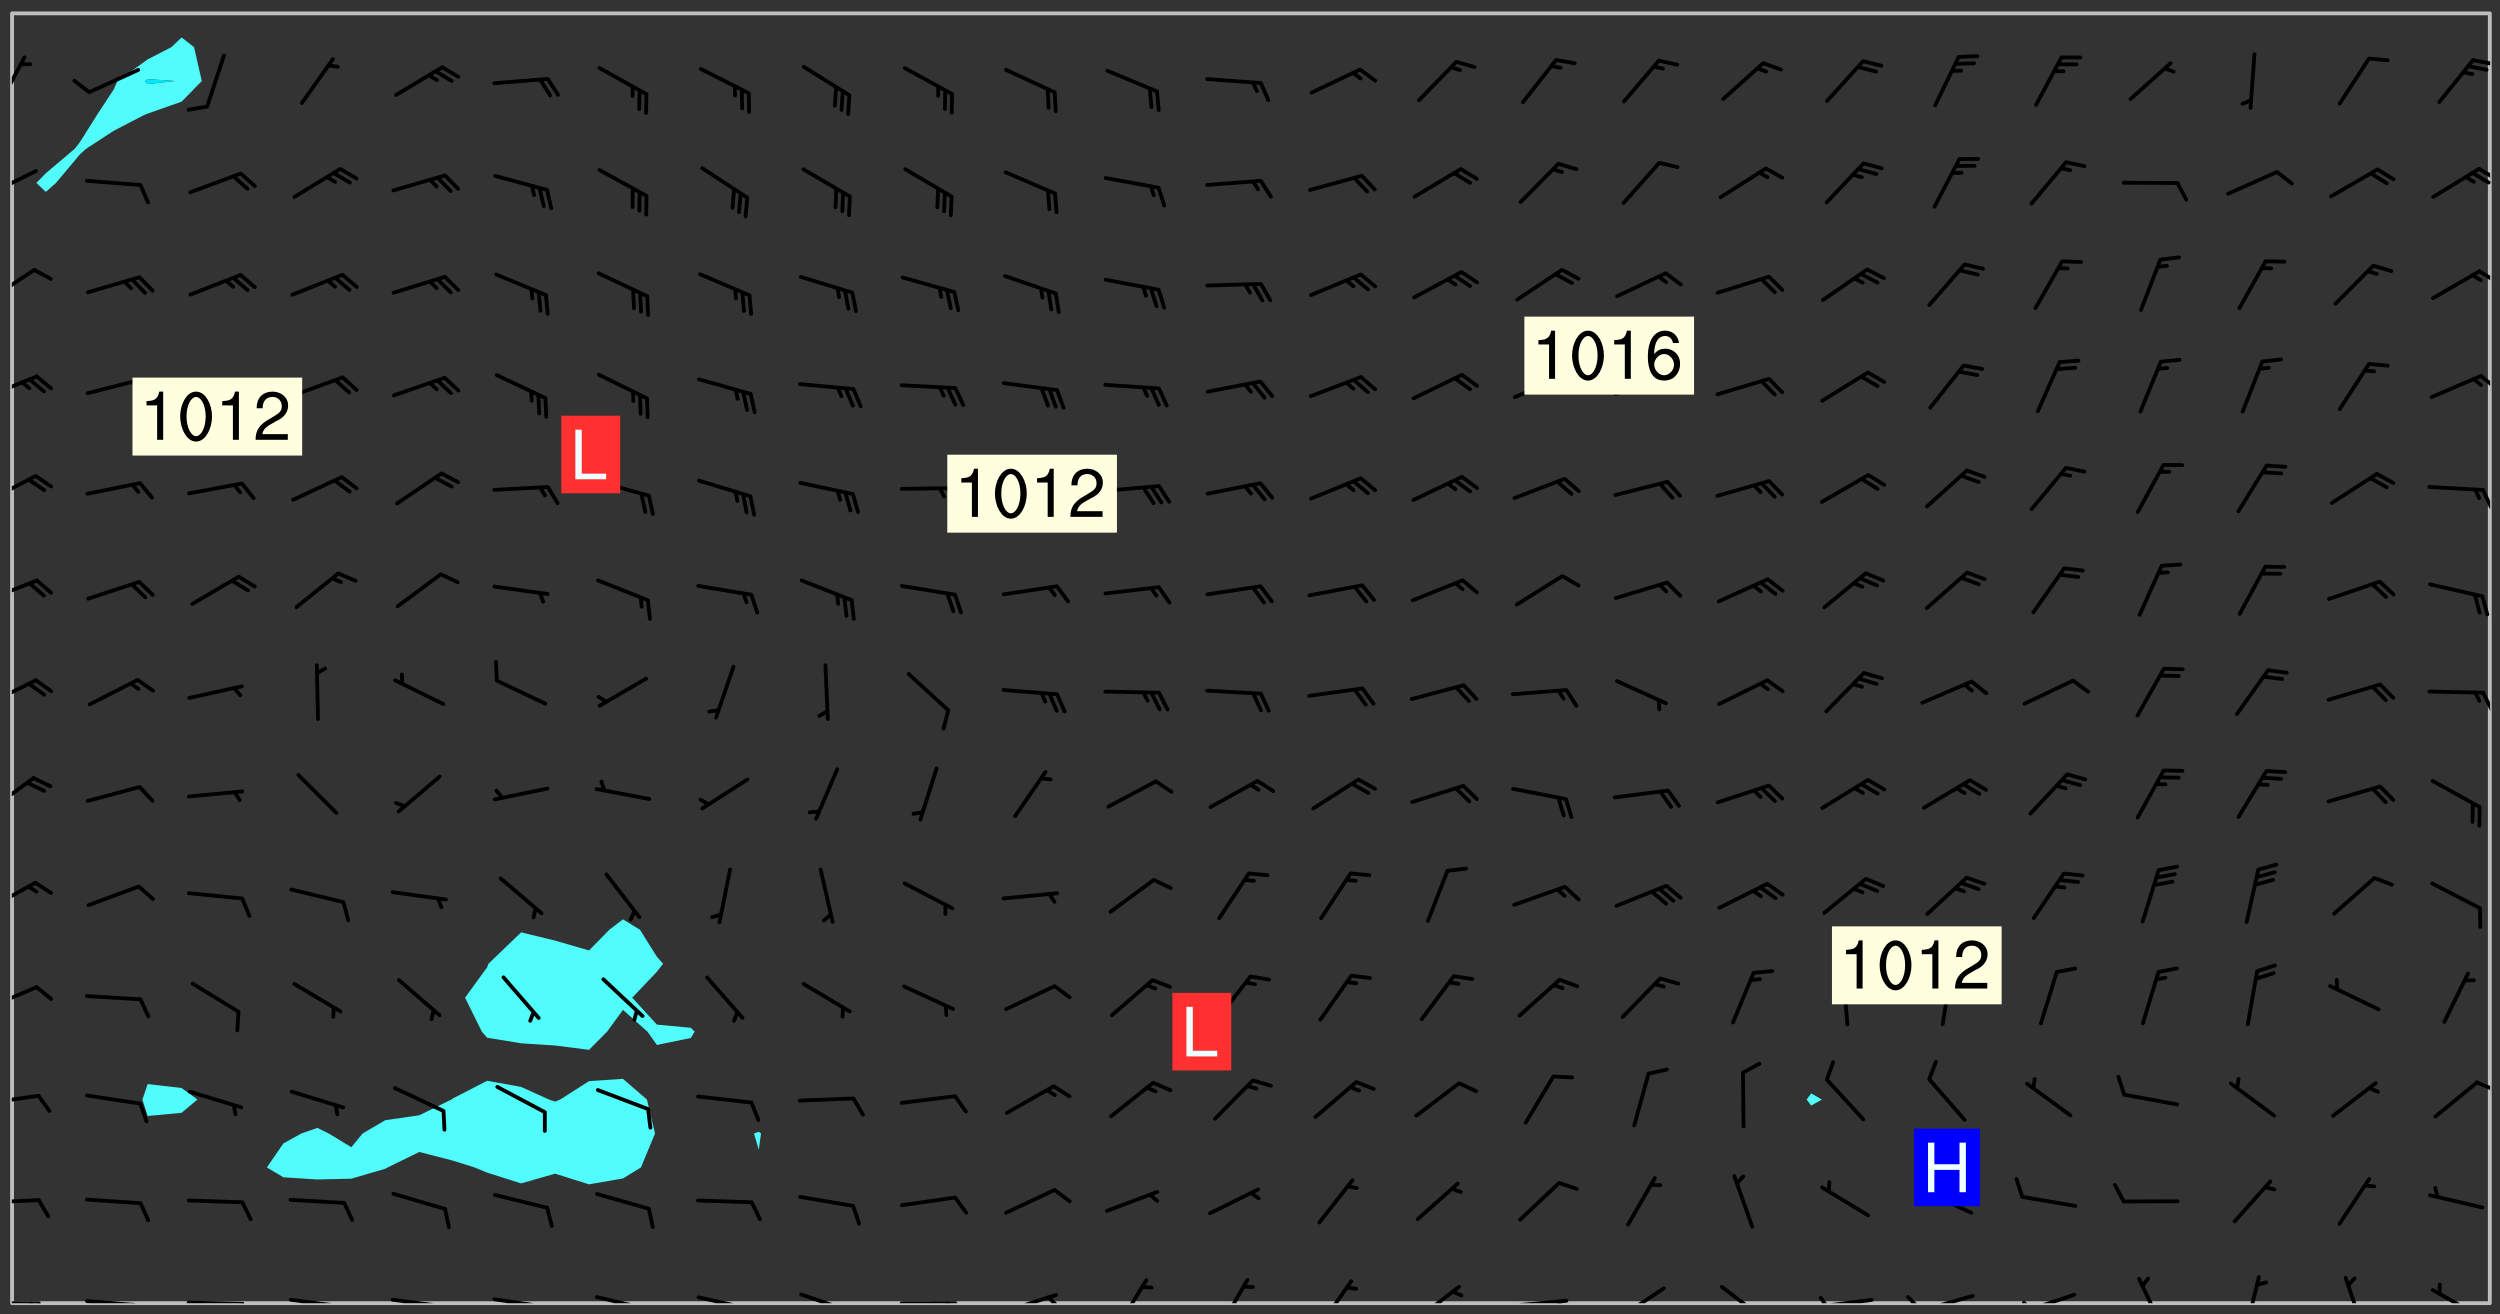 <svg xmlns="http://www.w3.org/2000/svg" role="img" xmlns:xlink="http://www.w3.org/1999/xlink" viewBox="142.45 309.95 326.84 171.84"><rect x="142.45" y="309.95" width="326.84" height="171.84" fill="#333333" stroke="none"/><defs><clipPath id="a"><path d="M144 347h1v133.328h-1zm0 0"/></clipPath><clipPath id="b"><path d="M144 311.672h1V347h-1zm0 0"/></clipPath><clipPath id="c"><path d="M144 311.672h324v168.656H144zm0 0"/></clipPath><clipPath id="d"><path d="M467 311.672h1v168.656h-1zm0 0"/></clipPath><clipPath id="e"><path d="M144 480h4v.328h-4zm0 0"/></clipPath><clipPath id="f"><path d="M147 480h2v.328h-2zm0 0"/></clipPath><clipPath id="g"><path d="M146 480h2v.328h-2zm0 0"/></clipPath><clipPath id="h"><path d="M153 479h9v1.328h-9zm0 0"/></clipPath><clipPath id="i"><path d="M160 480h3v.328h-3zm0 0"/></clipPath><clipPath id="j"><path d="M159 480h2v.328h-2zm0 0"/></clipPath><clipPath id="k"><path d="M166 479h9v1.328h-9zm0 0"/></clipPath><clipPath id="l"><path d="M173 480h3v.328h-3zm0 0"/></clipPath><clipPath id="m"><path d="M180 479h8v1.328h-8zm0 0"/></clipPath><clipPath id="n"><path d="M187 480h2v.328h-2zm0 0"/></clipPath><clipPath id="o"><path d="M193 479h8v1.328h-8zm0 0"/></clipPath><clipPath id="p"><path d="M200 480h2v.328h-2zm0 0"/></clipPath><clipPath id="q"><path d="M206 479h9v1.328h-9zm0 0"/></clipPath><clipPath id="r"><path d="M213 480h3v.328h-3zm0 0"/></clipPath><clipPath id="s"><path d="M220 479h8v1.328h-8zm0 0"/></clipPath><clipPath id="t"><path d="M227 480h2v.328h-2zm0 0"/></clipPath><clipPath id="u"><path d="M233 479h8v1.328h-8zm0 0"/></clipPath><clipPath id="v"><path d="M240 480h2v.328h-2zm0 0"/></clipPath><clipPath id="w"><path d="M246 478h9v2.328h-9zm0 0"/></clipPath><clipPath id="x"><path d="M260 480h8v.328h-8zm0 0"/></clipPath><clipPath id="y"><path d="M266 480h2v.328h-2zm0 0"/></clipPath><clipPath id="z"><path d="M273 479h8v1.328h-8zm0 0"/></clipPath><clipPath id="A"><path d="M279 479h2v1.328h-2zm0 0"/></clipPath><clipPath id="B"><path d="M288 477h5v3.328h-5zm0 0"/></clipPath><clipPath id="C"><path d="M301 477h5v3.328h-5zm0 0"/></clipPath><clipPath id="D"><path d="M314 477h6v3.328h-6zm0 0"/></clipPath><clipPath id="E"><path d="M327 477h7v3.328h-7zm0 0"/></clipPath><clipPath id="F"><path d="M339 479h9v1.328h-9zm0 0"/></clipPath><clipPath id="G"><path d="M345 479h3v1.328h-3zm0 0"/></clipPath><clipPath id="H"><path d="M353 478h8v2.328h-8zm0 0"/></clipPath><clipPath id="I"><path d="M367 477h7v3.328h-7zm0 0"/></clipPath><clipPath id="J"><path d="M379 479h9v1.328h-9zm0 0"/></clipPath><clipPath id="K"><path d="M380 479h2v1.328h-2zm0 0"/></clipPath><clipPath id="L"><path d="M393 479h8v1.328h-8zm0 0"/></clipPath><clipPath id="M"><path d="M391 479h3v1.328h-3zm0 0"/></clipPath><clipPath id="N"><path d="M406 478h8v2.328h-8zm0 0"/></clipPath><clipPath id="O"><path d="M406 480h3v.328h-3zm0 0"/></clipPath><clipPath id="P"><path d="M421 476h5v4.328h-5zm0 0"/></clipPath><clipPath id="Q"><path d="M435 476h4v4.328h-4zm0 0"/></clipPath><clipPath id="R"><path d="M448 476h4v4.328h-4zm0 0"/></clipPath><clipPath id="S"><path d="M460 478h7v2.328h-7zm0 0"/></clipPath><clipPath id="T"><path d="M144 466h4v2h-4zm0 0"/></clipPath><clipPath id="U"><path d="M144 452h4v3h-4zm0 0"/></clipPath><clipPath id="V"><path d="M466 451h2v2h-2zm0 0"/></clipPath><clipPath id="W"><path d="M144 438h4v5h-4zm0 0"/></clipPath><clipPath id="X"><path d="M144 425h4v5h-4zm0 0"/></clipPath><clipPath id="Y"><path d="M144 411h4v6h-4zm0 0"/></clipPath><clipPath id="Z"><path d="M144 398h4v5h-4zm0 0"/></clipPath><clipPath id="aa"><path d="M466 400h2v3h-2zm0 0"/></clipPath><clipPath id="ab"><path d="M144 385h4v4h-4zm0 0"/></clipPath><clipPath id="ac"><path d="M144 371h4v5h-4zm0 0"/></clipPath><clipPath id="ad"><path d="M466 373h2v4h-2zm0 0"/></clipPath><clipPath id="ae"><path d="M144 358h4v5h-4zm0 0"/></clipPath><clipPath id="af"><path d="M466 358h2v3h-2zm0 0"/></clipPath><clipPath id="ag"><path d="M144 344h4v6h-4zm0 0"/></clipPath><clipPath id="ah"><path d="M466 345h2v2h-2zm0 0"/></clipPath><clipPath id="ai"><path d="M144 332h4v4h-4zm0 0"/></clipPath><clipPath id="aj"><path d="M466 331h2v3h-2zm0 0"/></clipPath><clipPath id="ak"><path d="M465 332h3v3h-3zm0 0"/></clipPath><clipPath id="al"><path d="M144 317h2v7h-2zm0 0"/></clipPath><clipPath id="am"><path d="M465 317h3v2h-3zm0 0"/></clipPath><g id="an" clip-path="url(#clip1)"><path fill="#fff" fill-opacity="0" fill-rule="evenodd" d="M0 0h1000v1000H0zm0 0"/><path fill="#d3d3d3" fill-opacity="0" fill-rule="evenodd" d="M162.152 355.867l-.234.293.059.234.117.172.176.234.293.348.113.059.117-.172.059-.234.176-.176.465-.176h.699l.234.293.289.816.059.176.176.23.352.234.699.699.172.176.234.348.234.41.289.582.41.465.23.234.234.176.117.23.176.293.172 1.164v.234l.059.289.059.117.117.117.348.41.117.172.176.176.176.234.117.172.172.352.059.234.234.406.234-.059-.176.176-.059.93h-.582l-.234-.113-.348.113-.117.117-.059.293-.059.176-.117.172-.465.293-.059.234-.059.113v.645l.059.172v.41l.059.059v.406l.059.406.117.176.059.059.23.641-.059.293v.699l-.059.582v.234l-.059.23-.055.352v1.922l.055.117h.426l-.367.117-.023.352.891 1.168 1.742.539 1.34.359v.539l.09.809.535.715 1.52.27.891-.086.09 1.164.535.18 1.16-.18 2.055-.984 1.16-.363 1.879-.176 1.695-.18-.18.719-1.516.086-1.25.09-.805.27-1.074.809.27.719.535.898-.18.625-.266.809.266 1.078.625.898.805.18 1.25-.18-.266.723.098.504.055.293v.172l.059.293v.406l.176.117.352.117h.406l.293-.176.113-.117.059-.117.117-.23.059-.176.352-.465.23-.176.176-.059.176.059.059.176.117.988.055.469.059.172.117.234.176.059.816.059h.289l.117.234.059.406.059.352v1.105l.117.293.117.348.289.699.176.352.582.754.352.176.172.059.469.234.641.465.348.234.293.176.293.055.23.062.816.348.293.176.113.172.352.352.117.176.523.641v.289l.059.352v.348l.059.352.059.289.117.059.172.059h.176l.582.234.176.117.176.289.176.234.113.234.293.23.117.117v.41l.059.055.289.234.234.117.059.117.117.172.059.117.23.234.059.176.234.059.117.059-.117.113-.059.117v.117l-.117.293-.117.289v.582l.176.117.117.059.059.117.117.117.113.059.176.348.059.352.059.406v.176l-.059.176-.117.699v.172l.117.176.293.293h.406l.176.117.117.172.117.293v.234h-.527l-.23-.234h-.234l-.176.059-.059.699.059.348.117.176.176.41.117.23.289.469.176.055h.523l.234.059.758.641.059.293v.234l.059.059.23.348v.352l-.117.172v.293l.293.289.293.176.172.059.293.176.293.117.582.406.289.234.293.176.219.16.016.012.23.176.641.523.176.234.117.176.176.176.113.172v.641l.117.176.469.117.582.117.234.059.23.113.293.117.113.059.586.352.289.172.176.062.176.055.176.059.699.352.289.176.234.055.289.176.234.117.641.406.293.117.172.059.234.059.41.059.23.059.234.117.059.172-.41.176.469.059.059.293.113.234.176.055.234.059.176.059.406.117.641.234.117.172.059.234v.176l-.059.117-.059.406.234.234.117.059.348.117.641.23.176.117.289.117.176.176.234.465.582 1.105.176.176.348.176.176.117.352.117 1.047.523.234.059.465.113.293.059.465.176.758.582.234.234.348.465.176.176.289.234.816.699.293.176.289.289.293.176.293.289.695.641.176.176.293.234.289.234.469.289.641.582.348.234.234.293.348.348.352.465.934.992.348.406.117.176.234.059.113.117.645.176.23.113.234.059.293.176.23.117.934.699.406.406.234.176.406.176.234.117.816.348.348.234.234.117.293.289.23.117.758.352.352.172.23.059.293.117.234.059.871.176h.816l.469.23.172.059.875.699.465.117.293.059.176.059.23.059.469.059.348.059.352.059.406.059h.293l.172.059v.23l.176.176h.293l.348.059.352.059.699.117h.641l.465-.234.293-.176.172-.117.41-.172.289-.176.934-.465.469-.293.523-.293.465-.172.465-.176 1.051-.465.289-.117.41-.117.289-.117.527-.176 1.516-.699.582-.348.289-.059.293-.059.348-.117.875-.23.352-.117h.113l.234-.059.875-.234.234-.059h.812l.352-.059.816-.117.172-.059.352-.055.293-.059.23-.059.816-.176.176-.059h.348l.234-.059.465-.117.758-.172.234-.059h.348l.41-.117.289-.059 1.285-.059h.289l.41-.059.23-.059h.176l.875-.117h.406l.41-.117h.348l.352-.113.871-.059h1.75l1.047.289.41.117.289.117.352.117.289.117 1.051.172.289.059h.293l.293.059.172.059.41.059.172.059.117.059h.117l.117.059.352.059h.113l.41.066 1.922.395 1.926.395 1.52.449 1.695.719 2.145.805 1.605-.719 1.43-.805 1.16-1.078 1.25-.449 3.035-.719 1.875-.359 2.145-1.348 2.234-1.254 2.5-1.258 1.695-.449 1.785-.18 1.16-.27.625.539 1.34-.27.715-.988.984-1.344.445-.18.805-.359 1.875-.539 1.785-.449 1.25-.27 1.16-.09 1.699-.09 1.961-.27 1.25-.09h.539l.625-.09h.891l2.145-.18 2.41-.18 2.59-.09 1.695.18 1.609.09 1.43.359 1.16.719 1.875.988 1.16 1.527.266.715.629.09.355.898.535.539.535 1.527 1.074.359h.535l-.805.535.09 1.707.715 2.695.891.805.895.988.715 1.258 1.785.539 1.52-.18.355 1.344 1.609-.805.98-.539.27.27.316-.215.219-.145.801.449.449-.359h.355l.535-.27.539-.719.535-.27.625-.988 1.16.449.84.371 1.395.617 1.695-.18h1.605l1.785.09.18-1.707.535-1.344.805.27.492.848.402.406-.09.539v.359l.715.449.711-.27h1.43l.359.988.445 1.258.715 1.344 1.25.629 1.695.629.715-.18.18-.539.98-.09.449.359.086 1.258-.266.629-.535.18v.539l.715.984.266.539.984.988.801 1.078-.266.359-.09.898-.625 2.332-.355 2.066-.09 1.793-.18.719-.09.539v1.438l-.98 1.883-.359 1.707-.535.898-.805 1.168-.266.539 2.055 1.254.086.359-.355.539-.09-.18v.809l.09 1.438-.445.715-1.074.094-.266.715.535.898.805.719 1.16.809 1.34.27.445.359-.355.449-1.789-.09-1.25-.449-.715-.719-.625-.09-.176 3.59-.188 1.309h89.359V311.703h-55.27v49.082l.762.125 3.289.543 2.023 2.836v2.754l2.352.332 2.348.332h4.051l-1.379 4.16-2.023.707-2.023.703-.543.344-2.594 1.617-.188.117-2.023-2.078-.73-2.742-2.672-2.078-1.375-3.5-.066-.082-1.957-2.672 2.75-1.418v-49.082H294.422v91.414l.117.031.133.012.074.074.105.047.09.059.086.059.09.059.297.297.059.09.031.117.027.117.016.137-.031.117-.059.09-.059.086-.043.105-.047.102-.027.121v.145l.176.27.148.148.074.086.074.074.043.105.062.09.059.086.043.105.059.09.047.102.043.105.059.086.117.18.074.074.062.086.059.09.043.105.059.09.059.086.062.09.059.09.043.102.117.18.074.074.059.086.074.074.09.059.105.047h.148l.133-.016.133.016.102-.047.074-.074.047-.102-.016-.133v-.148l-.047-.105-.027-.117-.047-.102-.027-.121-.043-.102-.062-.09-.043-.102-.043-.105-.031-.117-.016-.133-.012-.137.086-.059.059-.086.121-.031.043.105.016.133v.117l.059.102.059.09.09.059.148.148.059.09.043.105-.012.102.086.059.105.047.086.059.09.059.074.074-.117.027-.105.047-.086.059-.074.074-.059.09-.062.086-.027.121-.047.102-.043.105-.031.117-.012.133-.016.133v.148l.027.117.047.105.043.102.059.09.074.074.09.059.074.074.09.059.059.09.043.105.047.102.117.031.133.016h.148l.117-.031.105.043.043.105.047.102.027.121L299.5 410l.027.117.031.121.027.117.105.043.102.047.133-.016.148.148.062.086.074.074.07.074.09.062.105.043.102.043.117.031.137.016.117-.031.074-.074.027-.117-.012-.133-.031-.121-.027-.117.043-.105h.117l.09.062.117.027h.148l.133.016h.148l.133.016.133-.016h.148l.133-.016.133-.012.137.012.117-.027.133-.016.191-.059-.059.176-.016.133-.027.121-.016.133-.059.086-.133.016-.105.047-.105.043-.117.031-.117.027-.266.031h-.148l-.133.016-.074.074.059.086.148.148.117.18.074.07.09.062.09.059.086.059.09.059.102.043.105.062.105.043.086.059.105.047.102.043.18.117.059.09-.043.102-.047.105.016.133.223.223.059.09.043.102.031.121.043.102.016.133.031.117.012.137.031.117.148.148.102.043.105.043.117.031.133.016.137.016h.117l.117-.031.09-.059.043-.105.047-.102.043-.105.031-.117.012-.133v-.148l-.012-.133-.016-.133-.031-.117-.043-.105-.047-.105-.043-.102-.043-.105-.016-.133.016-.133.027-.117.031-.117.027-.121.047-.102.09-.059.086-.062.074-.074.09-.059.223-.223.059-.086.074-.074.117-.18.059-.086v-.148l-.074-.074-.102-.047-.105-.043-.102-.043-.059-.09-.047-.105-.027-.117.09-.059.117-.031.102-.043.18-.117.148-.148.012-.133-.012-.105-.09-.059-.133.016h-.148l-.133.016-.133-.016-.121-.031-.086-.059-.074-.074-.059-.09-.062-.086-.117-.18-.059-.086.031-.121.086-.059.121-.031.059-.086v-.121l-.031-.117-.059-.09-.059-.086-.047-.105-.027-.117-.016-.133.059-.09.074-.074.09-.059.117-.18.074-.074.059-.086.148-.148.121-.031.133-.016.133.016.074.074.043.105.016.133-.031.117-.117.031-.133.012-.148.148-.043.105-.047.102-.027.121-.031.117v.148l.031.117.043.105.059.09.074.07.074.074.117.031.121.027.117-.027.133-.016h.117l.09.059.074.074.047.105.059.086.102.047.133.016.105.043.086.059-.012.105-.074.074-.18.117-.059.09-.09.059-.07.074-.074.074-.062.09-.027.117-.016.133.016.133-.016.133v.148l.016.133.027.117.031.121.074.074.09.059.086.059.09.059.117.031v.086l-.102.047-.09.059-.266.031-.117.027h-.148l-.105.043-.102.047-.059.09-.062.234-.012.133-.031.121-.016.133v.293l-.012.133.012.137.016.133.133.016.133.012.121.031.086.059.074.074.047.105.043.102.016.133v.445l-.016.133v.445l.031.266.027.117.016.133.031.117.086.211.031.266v.148l-.031.117-.027.117-.031.121-.027.117-.031.117-.031.121-.012.133-.016.133.09.059.117-.031.102.016.047.105-.031.266v.441l-.043.105-.047.105-.043.102-.043.105-.059.086-.031.121-.043.117-.031.117-.016.133.016.133.059.09.105.047.086.059.059.086-.012.137-.031.117-.043.102v.445l-.016.133v.148l-.031.117-.043.105-.027.117-.047.105-.043.102-.031.121-.027.117-.031.133-.031.117-.027.117-.043.105-.031.117-.031.121-.012.133-.016.133v.297l.027.117v.148l.047.398.027.117.059.09.121.031h.148l.133-.016.059.09v.117l-.059.09-.09.059-.102.043-.105.047-.09.059-.086.059-.137.016-.117-.031-.133-.016-.102.047-.062.086-.012.137-.016.133-.031.117-.027.117-.016.133-.031.121v.297l.016.133.031.117v.148l.012.133v.148l-.027.117-.047.102-.027.121-.031.117-.059.09-.074.074-.102.043-.105.047-.117.027-.121.031-.102-.047.059-.086.105-.047.027-.117.031-.117.027-.121.031-.117v-.148l.016-.133-.031-.117-.043-.105-.105.016-.074.074-.102.043-.09.062-.074.074-.043.102-.016.133-.031.117L304.25 426l-.031.117-.027.117-.031.121-.027.117-.031.117-.043.105-.09.059h-.09l-.117-.031-.031-.086.016-.137-.031-.117v-.148l-.012-.133v-.148l-.062-.234-.027-.121-.043-.102-.047-.105-.059-.086-.059-.09-.043-.105-.062-.086-.148-.148-.07-.074-.105-.047-.105-.043-.102-.043-.297-.297-.09-.074-.086-.059-.105-.043-.09-.062-.086-.059-.105-.043-.09-.059-.086-.062-.074-.07-.105-.047-.086-.059-.105-.043-.09-.062-.102-.043-.105-.043-.086-.059-.105-.047-.105-.043-.102-.047-.09-.059-.102-.043-.105-.043-.09-.062-.117-.027-.133-.016-.133.016H299.75l-.133.016-.117-.031-.09-.059-.074-.074-.09-.059-.102-.047h-.148l-.121-.027-.102-.043-.074-.074-.117-.18-.09-.059-.102-.043-.09-.062-.105-.043-.09-.059-.086-.059-.105-.047-.059-.086-.059-.09-.043-.105-.047-.102-.074-.074-.086-.059-.074-.074-.09-.059-.223-.223-.043-.105-.031-.266.105-.043h.145l.105.043.074.074.09.059.086.059.105.047.09.059.148.148.07.074.148.148.062.086.074.074.086.059.074.074.09.062.09.059.086.059.27.176.102.047.105.043.102.043.047-.074.059-.086.074-.074.07-.074.105.043.074.074.059.09.043.102.047.105.043.105.121.027.117-.027.074-.09.043-.105.059-.09.074-.074.105-.043.117-.027.133.012.09.059.148.148.059.09.043.105.047.102.043.105.043.102.105.047.105.043.133.016.086-.059.059-.09.074-.074.105-.043.117.027.105.047.102.043.105.043.102.047.18.117v.117l-.016.133.016.133.016.137.059.086.102.047.121.027.117.031h.148l.117-.031.059-.09.18-.117.059-.09.074-.074.059-.086.117-.18.18-.117.117.031.09.059.043.074-.016.133v.117l.09.059h.148l.133-.016.133-.012.266-.031.105-.043.117-.031.121-.027.074-.074.07-.074.062-.09-.016-.105-.047-.102-.102-.043-.105-.016-.117.027-.266.031h-.148l-.074-.074-.09-.059-.117-.031-.117-.027-.133-.016h-.148l-.133.016h-.297l-.105-.047-.148-.148-.043-.102-.059-.09.223-.223.086-.059.105-.043.117-.031.133-.016.133.016.137.016.102.043.133-.012.09-.062.102-.043.062-.09-.047-.102-.09-.059-.117-.031-.102-.043-.059-.09-.062-.09v-.117l.016-.133.105-.047.074-.07v-.121l-.09-.059-.031-.117.09-.059.074-.074.043-.105.059-.09.047-.102.016-.133v-.148l-.047-.105-.043-.102-.09-.059-.133-.016-.102-.043-.137-.016-.117-.031h-.445l-.133-.016-.133-.012-.133-.016-.117-.031h-.148l-.133-.016-.133-.012-.266-.031-.121-.043-.086-.059-.074-.074v-.148l.012-.133.105-.047.102-.043.133-.016h.152l.133-.016h.293l.121.031.102.043.09.059.234.062.121-.047.09-.059.102-.043.133-.016.105.043.102.047.133.012.121-.027h.145l.121-.031.117-.027.105-.047.074-.074.086-.059.148-.148.059-.086.047-.105.027-.117.016-.105-.102-.043-.09-.059-.117-.031-.105-.043-.09-.062-.074-.086-.074-.074-.102-.043-.105-.047-.102-.043-.059-.09-.047-.102-.086-.211-.062-.086-.059-.09-.074-.074-.086-.059h-.27l-.117.031-.09.059-.102.043-.133.016-.105-.016-.027-.117-.062-.09-.117-.031-.102-.043-.148-.148-.031-.117-.016-.105.074-.074.18-.117.117-.027.117-.031.137.016.102.043.105.043.102.047.105.043.117.031.133.016.117.027.133.016.105-.016.09-.059-.074-.074-.105-.043-.074-.074-.074-.09-.148-.148-.086-.059-.09-.059-.074-.074-.09-.059-.102-.047-.121-.027-.102-.047-.105-.043-.117-.031-.102-.043-.121-.031h-.148l-.117.031-.105.043-.086.062-.18.117-.086.059-.09.059-.105.047-.086.059-.105.043-.102.043-.105.047-.074.074-.059.09-.059.086-.047.105-.059.086-.074.074-.133-.012-.117-.031h-.117l-.074.074-.09.059-.074.074-.09.059-.086.059-.105.047-.102.043-.137.016-.102-.043-.148-.148-.105-.047h-.086l-.105.047-.102.043-.121.031-.117-.031-.074-.074v-.117l.031-.121.074-.07.059-.09.074-.074.117-.031.105-.043h.293l.133-.016.137-.016.102-.043.09-.059.102-.047.09-.059.133-.012.09.059.133.012.09-.059.086-.059.105-.043.09-.059.086-.062.09-.059.148-.148.059-.086.059-.09.105-.043.133-.016.117.027.121.031.059-.059.059-.09.031-.266.027-.117.105.012.133.016.102-.043.09-.059.059-.09.074-.074.059-.09.047-.102.012-.133-.012-.133-.047-.105-.148-.148-.059-.09-.059-.086-.043-.105v-.445l.016-.133v-.148l.012-.133-.059-.059-.09.059-.102-.043-.18-.117-.086-.059-.062-.09-.059-.09-.074-.074-.086-.059-.121.031-.102.012-.105.047-.086.059-.105.043-.148.148-.09.059-.086.059-.09.062-.105.043-.133.016v-.121l.105-.043.117-.031.074-.07.043-.105v-.148l-.027-.117-.148-.148-.133-.016h-.148l-.117.031-.105.043-.102.043-.09.062-.117.027-.074-.074.012-.133-.043-.102-.043-.105-.09-.059-.117.027-.121.031-.117.031-.102.043-.121.031-.102.043-.105.043-.09.059-.102.016v-.117l.016-.133-.059-.09-.074.043-.148.148-.059.09-.074.074-.047.105-.043.102-.074.074-.059.09-.074.074-.059.086-.074.074-.09.062-.074.07-.074.074-.102.016-.133.016-.105-.043v-.121l.148-.148.043-.102.059-.09.047-.102.043-.105.059-.09.031-.117.043-.102.031-.121.027-.117.047-.105.043-.102.043-.105.074-.07.09-.062.09-.059.102-.043h.297l.266-.031.105-.043-.074-.074-.117-.031-.105-.043-.09-.059-.102-.047-.09-.059-.102-.043-.105-.043-.09-.062-.086-.059-.105-.043-.102-.043-.121-.031-.117-.031-.102-.043L297.5 410.25l-.102-.043-.09-.059-.043-.105-.016-.133.102-.043.133-.016.137.016.133-.016.102-.043.059-.09.016-.105-.09-.059-.074-.074-.102-.043-.09-.059-.148-.148-.043-.105-.016-.133v-.293l-.059-.09-.09-.059-.074-.074-.043-.105-.031-.117-.059-.09-.074-.074-.117-.027-.074-.074-.09-.059-.09-.062-.086-.059-.074-.074-.059-.086-.047-.105-.086-.059-.148-.148-.195-.059-.133.016-.102.043-.074.074-.047.102-.043.105-.059.09-.059.086-.297.297-.09.059h-.086l-.062-.086-.043-.105.031-.117.059-.09.027-.117-.012-.133-.09-.062-.105.047-.117.027-.117.031-.27.176-.102.047-.117.027-.105.047-.09.059-.102.043-.059-.086-.047-.105.016-.133.047-.105.07-.074.074-.07.059-.09v-.148l-.043-.105h-.238l-.102.047-.031.117-.027.117-.031.121-.074.043-.133.016-.074-.047-.043-.102-.043-.105-.047-.102-.043-.105-.121.031-.102.043-.133.016-.117.031-.105.043-.09.059-.102.047-.121.027-.133.016-.102-.043-.059-.09-.047-.105-.043-.102-.043-.105v-.117l.059-.09.086-.059.18-.117.102-.047.105-.043.105-.059.102-.043.09-.062.102-.043.105-.059.102-.047.09-.059.105-.043.102-.043.09-.062.102-.043.137-.016.117.031.102.043.121.031.102.043.105.047.102.043.105.043.102.047.105.043.102.043.105.047.086.059.105.043.117.031.105.043.102.047.09.059.105.043.102.043.105.047.117.027.102.047.121.027h.148l.086-.059.016-.102.059-.09-.027-.117-.074-.074-.117-.18-.074-.074-.09-.074-.18-.117-.086-.059-.105-.043-.102-.047-.27-.176-.059-.09-.074-.074-.059-.09-.043-.102-.031-.117-.016-.137v-.562l-.012-.133-.016-.133-.031-.117-.016-.133-.012-.133-.031-.121-.223-.223-.059-.086-.016-.105.031-.117.133-.016v-91.414H172.992v1.453l-.059.234-.352 1.051-.172.523-.117.348-.176.41-.117.172-.234.293-.23.059h-.352l-.117.059-.23.406v.293l.117.176.23.23.117.234.641.758.293.465.176.234.23.352.234.348.641.816.176.465.172.41.117.695.176.469.117 1.398.059.465v.875l.117 1.047v4.781l-.059.465-.352 1.281-.176.523-.113.41-.352.93L172.934 336l-.234.582-.117.176-.172.348-.176.406-.352.816-.059.293-.113.293-.117.289-.059.176-.117.875-.059.406-.059.117-.059.176-.059.172-.23.527-.117.172v.234l-.117.234-.059.172-.176.586v.289l-.059.176v.293l-.059.113-.059.527v.172l-.055.234v2.621l-.176.816-.117.176-.176.234-.117.172-.113.234-.586.934-.23.289-.293.465-.176.234-.289.352-.352.699-.113.23-.176.41-.176.23-.406.527-.816.699-.293.172-.289.234-.176.117-.176.176-.523.406-.527.176-.172.176-.234.055-.641.176h-.758m12.211 31.023l-1.074.449.359.895 1.25-.715.445-.539-.98-.09"/><path fill="#d3d3d3" fill-opacity="0" fill-rule="evenodd" d="M201.508 416.598h-.895l.449.629.98.359.805-.09.445-.988-.176.09-.715-.355-.895.355m154.621 59.07l-.059-.523v-.293l.113-.293.059-.23.469-.469h.113l.117-.113.117-.059h.176l.234-.059h.348l.234.059.117.059.23.172.059.176.117.582v.293l-.117.176-.172.289-.176.176-.527.523-.23.234-.117.059h-.176l-.117-.059-.406-.293-.176-.117-.117-.059-.059-.113-.055-.117m6.641-10.957l-.059-.172v-1.109l.059-.172.176-.059.172-.059h.176l.234-.059.117.059.059.699-.059.172-.117.176-.117.059-.234.523-.113.059h-.234l-.059-.117m9.613-14.391l-.117-.176v-.699l.293-.875.117-.172.176-.352.113-.23.117-.293.352-.758.117-.23.172-.234h.176l.117-.059h.641l.117.059.234.234.172.113.352.293.117.117.113.176v.113l.117.059.117.117v.699l-.059.176v.23l-.059.176-.348 1.051-.117.23-.117.234-.117.059-.23.234-.641.289h-.875l-.41-.117-.641-.465"/><path fill="none" stroke="#bebebe" stroke-linecap="round" stroke-linejoin="round" stroke-miterlimit="10" stroke-width=".5" d="M467.957 311.695H144.027v168.625h323.93v-168.625"/><g clip-path="url(#a)"><path fill="#fff" fill-opacity="0" fill-rule="evenodd" d="M144 475.891v4.438h.004H144V347.305v128.586"/></g><g clip-path="url(#b)"><path fill="#fff" fill-opacity="0" fill-rule="evenodd" d="M144 342.738v4.25-35.316h.004H144v31.066"/></g><path fill="#50fcfc" fill-rule="evenodd" d="M144 346.988v.316h.004v-.312l-.004-.004"/><g clip-path="url(#c)"><path fill="#fff" fill-opacity="0" fill-rule="evenodd" d="M144.004 480.328V347.305l.125-.125-.125-.188v-35.32h22.188v3.176l-1.324 1.262-3.113 1.605-3.953 2.832-.484 1.098-2.191 3.34-2.25 3.574-.684.867-3.754 3.172-1.23 1.266 1.23 1.176 1.336-1.176 3.102-3.707.793-.73 3.648-2.375 3.977-2.066.461-.184v126.875l-.684 2.023.684 2.148 4.438-.414 2.07-1.734-2.07-1.512-4.438-.512v-126.875l4.438-1.562 2.641-2.691-1.016-4.438-1.625-1.262v-3.176h57.699v118.469l-1.793 1.367-2.645 2.699-4.438-1.289-4.441-1.078-4.27 4.105-.168.457-2.887 3.98 2.191 4.438.695.797 4.438.727 4.441.289 4.438.566 2.367-2.379 2.07-2.848v9.023l-4.438.297-3.766 2.406-.672.27-.797-.27-3.645-1.648-4.438-.805-4.438 2.289-.23.164-4.207 2.059-4.441.641-2.969 1.738-1.469 1.797-2.965-1.797-1.473-.73-2.094.73-2.344 1.293-2.172 3.145 2.172 1.293 4.438.281 4.438-.102 4.438-1.301.309-.172 4.133-2.02 4.438 1.145 2.777.875 1.66.684 4.438 1.406 4.441-1.273 4.438 1.395 4.438-.77 2.352-1.441 1.84-4.438-1.059-4.438-3.133-2.703v-9.023l3.199 2.848 1.238 1.738 4.438-.91.496-.828-.496-.504-4.438-.414-3.227-3.52 3.227-3.395.809-1.043-.809-.914-2.207-3.523-2.23-1.367V311.672h17.754v146.242l-.625.223.625 2.137.293-2.137-.293-.223V311.672h137.59v141.223l-.598.805.598.789 1.395-.789-1.395-.805V311.672h88.762v168.656H144.004"/></g><path fill="#50fcfc" fill-rule="evenodd" d="M144.129 347.18l-.125.125v-.312l.125.188m4.309-12.141l-1.23-1.176 1.23-1.266 3.754-3.172.684-.867 2.25-3.574 2.191-3.34.484-1.098 3.953-2.832v2.574l-.363.258.363.395 3.547-.395-3.547-.258v-2.574l3.113-1.605 1.324-1.262 1.625 1.262 1.016 4.438-2.641 2.691-4.438 1.562-.461.184-3.977 2.066-3.648 2.375-.793.73-3.102 3.707-1.336 1.176m13.316 120.809l-.684-2.148.684-2.023 4.438.512 2.07 1.512-2.07 1.734-4.438.414"/><path fill="#00e8fc" fill-rule="evenodd" d="M161.754 320.941l-.363-.395.363-.258 3.547.258-3.547.395"/><path fill="#50fcfc" fill-rule="evenodd" d="M179.508 463.867l-2.172-1.293 2.172-3.145 2.344-1.293 2.094-.73 1.473.73 2.965 1.797 1.469-1.797 2.969-1.738 4.441-.641 4.207-2.059.23-.164 4.438-2.289 4.438.805 3.645 1.648.797.27.672-.27 3.766-2.406 4.438-.297 3.133 2.703 1.059 4.438-1.84 4.438-2.352 1.441-4.438.77-4.438-1.395-4.441 1.273-4.438-1.406-1.66-.684-2.777-.875-4.438-1.145-4.133 2.02-.309.172-4.438 1.301-4.438.102-4.438-.281m25.934-19.047l-2.191-4.438 2.887-3.98.168-.457 4.27-4.105 4.441 1.078 4.438 1.289 2.645-2.699 1.793-1.367 2.23 1.367 2.207 3.523.809.914-.809 1.043-3.227 3.395 3.227 3.52 4.438.414.496.504-.496.828-4.438.91-1.238-1.738-3.199-2.848-2.07 2.848-2.367 2.379-4.438-.566-4.441-.289-4.438-.727-.695-.797m36.203 15.453l-.625-2.137.625-.223.293.223-.293 2.137m137.59-5.785l-.598-.789.598-.805 1.395.805-1.395.789"/><g clip-path="url(#d)"><path fill="#fff" fill-opacity="0" fill-rule="evenodd" d="M467.996 480.328H468V311.672h-.004H468v168.656h-.004"/></g><g clip-path="url(#e)"><path fill="none" stroke="#000" stroke-linecap="round" stroke-linejoin="round" stroke-miterlimit="10" stroke-width=".5" d="M147.512 480.355l-7.023-.055"/></g><g clip-path="url(#f)"><path fill="none" stroke="#000" stroke-linecap="round" stroke-linejoin="round" stroke-miterlimit="10" stroke-width=".5" d="M147.512 480.355l1.137 2.176"/></g><g clip-path="url(#g)"><path fill="none" stroke="#000" stroke-linecap="round" stroke-linejoin="round" stroke-miterlimit="10" stroke-width=".5" d="M146.492 480.348l.566 1.09"/></g><g clip-path="url(#h)"><path fill="none" stroke="#000" stroke-linecap="round" stroke-linejoin="round" stroke-miterlimit="10" stroke-width=".5" d="M160.816 480.617l-7.004-.574"/></g><g clip-path="url(#i)"><path fill="none" stroke="#000" stroke-linecap="round" stroke-linejoin="round" stroke-miterlimit="10" stroke-width=".5" d="M160.816 480.617l.973 2.254"/></g><g clip-path="url(#j)"><path fill="none" stroke="#000" stroke-linecap="round" stroke-linejoin="round" stroke-miterlimit="10" stroke-width=".5" d="M159.797 480.531l.488 1.129"/></g><g clip-path="url(#k)"><path fill="none" stroke="#000" stroke-linecap="round" stroke-linejoin="round" stroke-miterlimit="10" stroke-width=".5" d="M174.145 480.41l-7.027-.164"/></g><g clip-path="url(#l)"><path fill="none" stroke="#000" stroke-linecap="round" stroke-linejoin="round" stroke-miterlimit="10" stroke-width=".5" d="M174.145 480.41l1.098 2.195"/></g><g clip-path="url(#m)"><path fill="none" stroke="#000" stroke-linecap="round" stroke-linejoin="round" stroke-miterlimit="10" stroke-width=".5" d="M187.43 480.785l-6.969-.91"/></g><g clip-path="url(#n)"><path fill="none" stroke="#000" stroke-linecap="round" stroke-linejoin="round" stroke-miterlimit="10" stroke-width=".5" d="M187.43 480.785l.859 2.297"/></g><g clip-path="url(#o)"><path fill="none" stroke="#000" stroke-linecap="round" stroke-linejoin="round" stroke-miterlimit="10" stroke-width=".5" d="M200.742 480.785l-6.965-.914"/></g><g clip-path="url(#p)"><path fill="none" stroke="#000" stroke-linecap="round" stroke-linejoin="round" stroke-miterlimit="10" stroke-width=".5" d="M200.742 480.785l.859 2.301"/></g><g clip-path="url(#q)"><path fill="none" stroke="#000" stroke-linecap="round" stroke-linejoin="round" stroke-miterlimit="10" stroke-width=".5" d="M214.051 480.844l-6.953-1.027"/></g><g clip-path="url(#r)"><path fill="none" stroke="#000" stroke-linecap="round" stroke-linejoin="round" stroke-miterlimit="10" stroke-width=".5" d="M214.051 480.844l.824 2.309"/></g><g clip-path="url(#s)"><path fill="none" stroke="#000" stroke-linecap="round" stroke-linejoin="round" stroke-miterlimit="10" stroke-width=".5" d="M227.312 481.129l-6.844-1.602"/></g><g clip-path="url(#t)"><path fill="none" stroke="#000" stroke-linecap="round" stroke-linejoin="round" stroke-miterlimit="10" stroke-width=".5" d="M227.312 481.129l.629 2.371"/></g><g clip-path="url(#u)"><path fill="none" stroke="#000" stroke-linecap="round" stroke-linejoin="round" stroke-miterlimit="10" stroke-width=".5" d="M240.633 481.098l-6.855-1.539"/></g><g clip-path="url(#v)"><path fill="none" stroke="#000" stroke-linecap="round" stroke-linejoin="round" stroke-miterlimit="10" stroke-width=".5" d="M240.633 481.098l.652 2.367"/></g><g clip-path="url(#w)"><path fill="none" stroke="#000" stroke-linecap="round" stroke-linejoin="round" stroke-miterlimit="10" stroke-width=".5" d="M253.844 481.469l-6.648-2.281"/></g><g clip-path="url(#x)"><path fill="none" stroke="#000" stroke-linecap="round" stroke-linejoin="round" stroke-miterlimit="10" stroke-width=".5" d="M267.348 480.32l-7.027.016"/></g><g clip-path="url(#y)"><path fill="none" stroke="#000" stroke-linecap="round" stroke-linejoin="round" stroke-miterlimit="10" stroke-width=".5" d="M266.328 480.324l.578 1.082"/></g><g clip-path="url(#z)"><path fill="none" stroke="#000" stroke-linecap="round" stroke-linejoin="round" stroke-miterlimit="10" stroke-width=".5" d="M280.496 479.25l-6.691 2.156"/></g><g clip-path="url(#A)"><path fill="none" stroke="#000" stroke-linecap="round" stroke-linejoin="round" stroke-miterlimit="10" stroke-width=".5" d="M279.523 479.566l.879.852"/></g><g clip-path="url(#B)"><path fill="none" stroke="#000" stroke-linecap="round" stroke-linejoin="round" stroke-miterlimit="10" stroke-width=".5" d="M292.305 477.336l-3.68 5.984"/></g><path fill="none" stroke="#000" stroke-linecap="round" stroke-linejoin="round" stroke-miterlimit="10" stroke-width=".5" d="M291.77 478.207l1.227.078"/><g clip-path="url(#C)"><path fill="none" stroke="#000" stroke-linecap="round" stroke-linejoin="round" stroke-miterlimit="10" stroke-width=".5" d="M305.531 477.281l-3.5 6.094"/></g><path fill="none" stroke="#000" stroke-linecap="round" stroke-linejoin="round" stroke-miterlimit="10" stroke-width=".5" d="M305.02 478.168l1.227.039"/><g clip-path="url(#D)"><path fill="none" stroke="#000" stroke-linecap="round" stroke-linejoin="round" stroke-miterlimit="10" stroke-width=".5" d="M319.109 477.449l-4.027 5.758"/></g><path fill="none" stroke="#000" stroke-linecap="round" stroke-linejoin="round" stroke-miterlimit="10" stroke-width=".5" d="M318.523 478.289l1.219.148"/><g clip-path="url(#E)"><path fill="none" stroke="#000" stroke-linecap="round" stroke-linejoin="round" stroke-miterlimit="10" stroke-width=".5" d="M333.195 478.188l-5.57 4.281"/></g><path fill="none" stroke="#000" stroke-linecap="round" stroke-linejoin="round" stroke-miterlimit="10" stroke-width=".5" d="M332.387 478.812l1.117.508"/><g clip-path="url(#F)"><path fill="none" stroke="#000" stroke-linecap="round" stroke-linejoin="round" stroke-miterlimit="10" stroke-width=".5" d="M347.227 480.012l-7 .633"/></g><g clip-path="url(#G)"><path fill="none" stroke="#000" stroke-linecap="round" stroke-linejoin="round" stroke-miterlimit="10" stroke-width=".5" d="M346.207 480.105l.672 1.027"/></g><g clip-path="url(#H)"><path fill="none" stroke="#000" stroke-linecap="round" stroke-linejoin="round" stroke-miterlimit="10" stroke-width=".5" d="M359.969 478.383l-5.855 3.891"/></g><g clip-path="url(#I)"><path fill="none" stroke="#000" stroke-linecap="round" stroke-linejoin="round" stroke-miterlimit="10" stroke-width=".5" d="M367.566 478.195l5.582 4.266"/></g><g clip-path="url(#J)"><path fill="none" stroke="#000" stroke-linecap="round" stroke-linejoin="round" stroke-miterlimit="10" stroke-width=".5" d="M380.184 480.766l6.973-.871"/></g><g clip-path="url(#K)"><path fill="none" stroke="#000" stroke-linecap="round" stroke-linejoin="round" stroke-miterlimit="10" stroke-width=".5" d="M381.199 480.637l-.707-1.004"/></g><g clip-path="url(#L)"><path fill="none" stroke="#000" stroke-linecap="round" stroke-linejoin="round" stroke-miterlimit="10" stroke-width=".5" d="M393.605 481.289l6.762-1.922"/></g><g clip-path="url(#M)"><path fill="none" stroke="#000" stroke-linecap="round" stroke-linejoin="round" stroke-miterlimit="10" stroke-width=".5" d="M393.605 481.289l-1.699-1.77"/></g><g clip-path="url(#N)"><path fill="none" stroke="#000" stroke-linecap="round" stroke-linejoin="round" stroke-miterlimit="10" stroke-width=".5" d="M406.965 481.434l6.672-2.211"/></g><g clip-path="url(#O)"><path fill="none" stroke="#000" stroke-linecap="round" stroke-linejoin="round" stroke-miterlimit="10" stroke-width=".5" d="M407.938 481.113l-.887-.848"/></g><g clip-path="url(#P)"><path fill="none" stroke="#000" stroke-linecap="round" stroke-linejoin="round" stroke-miterlimit="10" stroke-width=".5" d="M422.113 477.152l3.008 6.352"/></g><path fill="none" stroke="#000" stroke-linecap="round" stroke-linejoin="round" stroke-miterlimit="10" stroke-width=".5" d="M422.551 478.078l.73-.984"/><g clip-path="url(#Q)"><path fill="none" stroke="#000" stroke-linecap="round" stroke-linejoin="round" stroke-miterlimit="10" stroke-width=".5" d="M437.77 476.918l-1.676 6.824"/></g><path fill="none" stroke="#000" stroke-linecap="round" stroke-linejoin="round" stroke-miterlimit="10" stroke-width=".5" d="M437.527 477.91l1.188-.301"/><g clip-path="url(#R)"><path fill="none" stroke="#000" stroke-linecap="round" stroke-linejoin="round" stroke-miterlimit="10" stroke-width=".5" d="M449.105 477.008l2.285 6.645"/></g><path fill="none" stroke="#000" stroke-linecap="round" stroke-linejoin="round" stroke-miterlimit="10" stroke-width=".5" d="M449.438 477.973l.836-.898"/><g clip-path="url(#S)"><path fill="none" stroke="#000" stroke-linecap="round" stroke-linejoin="round" stroke-miterlimit="10" stroke-width=".5" d="M460.5 478.602l6.121 3.453"/></g><path fill="none" stroke="#000" stroke-linecap="round" stroke-linejoin="round" stroke-miterlimit="10" stroke-width=".5" d="M461.391 479.105l.031-1.227"/><g clip-path="url(#T)"><path fill="none" stroke="#000" stroke-linecap="round" stroke-linejoin="round" stroke-miterlimit="10" stroke-width=".5" d="M147.512 466.852l-7.023.324"/></g><path fill="none" stroke="#000" stroke-linecap="round" stroke-linejoin="round" stroke-miterlimit="10" stroke-width=".5" d="M147.512 466.852l1.25 2.109m12.059-1.715l-7.012-.465m7.012.465l1.008 2.238m12.312-2.352l-7.023-.238m7.023.238l1.078 2.207m12.234-2.129l-7.016-.395m7.016.395l1.031 2.227M200.633 468l-6.746-1.973M200.633 468l.5 2.402m12.855-2.551l-6.824-1.676m6.824 1.676l.602 2.379m12.68-2.258l-6.758-1.918m6.758 1.918l.52 2.398m12.93-3.238l-7.023-.238m7.023.238l1.078 2.203m12.188-1.738l-6.93-1.168m6.93 1.168l.777 2.328m12.551-3.418l-6.953 1.012m6.953-1.012l1.453 1.98m11.566-2.965l-6.363 2.98m6.363-2.98L282.293 467m11.461-1.223l-6.578 2.473m5.621-2.113l.922.812m13.211-1.496l-6.297 3.121m5.379-2.664l1 .715m12.254-2.375l-4.336 5.527m3.703-4.723l1.207.215m13.199-.59l-5.254 4.668m4.488-3.988l1.148.426m12.859-1.184l-5.109 4.824m5.109-4.824l2.324.785m10.188-1.418l-3.504 6.09m2.992-5.203l1.227.039m9.68-1.195l2.34 6.629m-2-5.664l.828-.902m10.312 1.43l6.008 3.645m-5.133-3.113l.07-1.227m12.191 1.031l6.363 2.973m-6.363-2.973l-.129-2.449m13.164 3.344l6.926 1.184m-6.926-1.184l-.77-2.332m14.031 2.938L427.129 467m-7.027.027l-1.16-2.16m20.332-.473l-4.684 5.238m4.004-4.477l1.191.293m12.406-1.363l-3.887 5.855m3.32-5.004l1.219.121m7.297 1.156l6.844 1.598m-5.848-1.367l-.316-1.184"/><g clip-path="url(#U)"><path fill="none" stroke="#000" stroke-linecap="round" stroke-linejoin="round" stroke-miterlimit="10" stroke-width=".5" d="M147.48 453.211l-6.961.977"/></g><path fill="none" stroke="#000" stroke-linecap="round" stroke-linejoin="round" stroke-miterlimit="10" stroke-width=".5" d="M147.48 453.211l1.441 1.984m11.867-.969l-6.949-1.055m6.949 1.055l.812 2.316m12.391-1.82l-6.723-2.051m5.742 1.754l.234 1.203m14.059-.895l-6.719-2.07m5.738 1.77l.234 1.203m13.879-.441l-6.355-2.996m6.355 2.996l.121 2.453m13.121-2.301l-6.207-3.297m6.207 3.297v2.453m13.496-2.859l-6.57-2.488m6.57 2.488l.309 2.434m13.211-3.281l-6.98-.789m6.98.789l.902 2.281m12.434-2.816l-7.02.281m7.02-.281l1.238 2.121m12.055-2.414l-6.977.867m6.977-.867l1.406 2.008m11.477-3.309l-6.113 3.469m6.113-3.469l2.07 1.316m-2.961-.812l1.035.656m12.863-1.617l-5.496 4.379m5.496-4.379l2.25.98m-3.051-.34l1.125.488m12.711-1.438l-4.938 5m4.938-5l2.352.699m-3.07.027l1.176.352m13.062-.859l-5.348 4.562m5.348-4.562l2.281.898m-3.059-.234l1.141.449m13.082-.953l-5.605 4.238m5.605-4.238l2.223 1.035m10.094-1.93l-3.609 6.031m3.609-6.031l2.449.125m9.996-.496l-1.871 6.773m1.871-6.773l2.395-.531m9.949.402l.074 7.027m-.074-7.027l2.152-1.172m8.824 2.098l4.75 5.18m-4.75-5.18l.816-2.312m12.562 2.254l4.621 5.297m-4.621-5.297l.875-2.293m11.91 2.871l5.68 4.141m-4.852-3.539l.172-1.215m11.699 2.051l6.914 1.262m-6.914-1.262l-.746-2.336m14.695.875l5.645 4.188m-4.824-3.578l.184-1.215m17.922.562l-5.578 4.273m4.77-3.652l1.113.512m12.941-1.223l-5.438 4.453"/><g clip-path="url(#V)"><path fill="none" stroke="#000" stroke-linecap="round" stroke-linejoin="round" stroke-miterlimit="10" stroke-width=".5" d="M466.281 451.473l2.262.945"/></g><g clip-path="url(#W)"><path fill="none" stroke="#000" stroke-linecap="round" stroke-linejoin="round" stroke-miterlimit="10" stroke-width=".5" d="M147.234 439.008l-6.469 2.75"/></g><path fill="none" stroke="#000" stroke-linecap="round" stroke-linejoin="round" stroke-miterlimit="10" stroke-width=".5" d="M147.234 439.008l1.906 1.543m11.68.043l-7.012-.422m7.012.422l1.02 2.234m11.785-.609l-5.992-3.672m5.992 3.672l-.148 2.449m13.488-2.484l-6.039-3.598m5.16 3.074l-.062 1.223m13.895-.199l-5.312-4.602m4.539 3.934l-.273 1.195m14.004-.172l-4.602-5.309m3.934 4.535l-.441 1.145m14.688-.625l-5.125-4.805m4.379 4.105l-.32 1.184m14.133-.242l-4.629-5.285m3.957 4.516l-.438 1.148m15.129-1.223l-6.035-3.598m5.156 3.074l-.059 1.223m14.426-1.031l-6.383-2.934m5.453 2.504l.074 1.227m14.152-3.77l-6.348 3.012m6.348-3.012l1.969 1.461m10.832-2.254l-5.316 4.594m5.316-4.594l2.285.887m-3.059-.219l1.145.441m12.438-1.586l-4.305 5.551m4.305-5.551l2.418.418m-3.043.387l1.207.211m12.602-1.117l-4.043 5.75m4.043-5.75l2.434.305m-3.023.531l1.219.152m12.77-.926l-4.207 5.629m4.207-5.629l2.426.375m-3.039.441l1.215.188m13.227-.535l-5.234 4.688m5.234-4.688l2.301.844m-3.062-.16l1.152.422m12.758-1.277l-4.902 5.035m4.902-5.035l2.355.684m-3.07.047l1.18.344m11.746-1.801l-2.695 6.488m2.695-6.488l2.441-.234m-2.832 1.176l1.219-.117m10.844-1.082l.594 7m-.594-7l2.062-1.332m12.121 1.367l-1.145 6.934m1.145-6.934l2.328-.785m11.453.895l-2.074 6.715m2.074-6.715l2.406-.461m10.891.457l-2.043 6.723m2.043-6.723l2.41-.473M424.34 438l1.203-.238m11.996-.84l-1.215 6.922m1.215-6.922l2.336-.758m-2.512 1.766l2.332-.758m7.387 1.688l6.332 3.047m-5.41-2.605l-.051-1.223m17.148-.852l-3.082 6.316m2.633-5.398l1.227-.043"/><g clip-path="url(#X)"><path fill="none" stroke="#000" stroke-linecap="round" stroke-linejoin="round" stroke-miterlimit="10" stroke-width=".5" d="M147.074 425.363l-6.148 3.41"/></g><path fill="none" stroke="#000" stroke-linecap="round" stroke-linejoin="round" stroke-miterlimit="10" stroke-width=".5" d="M147.074 425.363l2.055 1.336m-2.949-.84l1.027.668m13.402-.68l-6.59 2.441m6.59-2.441l1.832 1.633m11.684-.062l-6.992-.699m6.992.699l.93 2.273m12.305-1.797l-6.828-1.652m6.828 1.652l.613 2.375m12.77-2.723l-6.961-.957m5.945.82l.426 1.152m13.098.785l-5.348-4.559m4.57 3.895l-.266 1.199m13.828-.031l-4.289-5.566m3.664 4.758l-.504 1.117m11.605.352l1.387-6.887m-1.184 5.887l-1.176.352m15.77.629l-1.574-6.848m1.344 5.852l-.926.805m16.797-1.602l-6.227-3.258m5.32 2.781l.008 1.227m14.598-2.719l-6.996.676m5.977-.578l.68 1.023m12.988-2.863l-5.664 4.16m5.664-4.16l2.211 1.062m10.215-1.91l-3.883 5.855m3.883-5.855l2.441.238m-3.008.613l1.223.121m12.652-.977L315.16 430m3.871-5.863l2.445.23m-3.008.621l1.223.117m11.996-1.309l-2.555 6.547m2.555-6.547l2.438-.289m12.91 2.383l-6.621 2.355m6.621-2.355l1.812 1.656m-2.773-1.312l.906.828m13.32-1.305l-6.52 2.621m6.52-2.621l1.879 1.578m-2.828-1.199l1.879 1.582m-2.828-1.199l1.879 1.578M373.5 425.496l-6.285 3.145M373.5 425.496l1.996 1.422m-2.91-.965l1.996 1.426m-2.914-.969l1 .711m13.723-2.277l-5.438 4.449m5.438-4.449l2.262.945m-3.055-.297l2.266.945m-3.055-.301l1.133.477m13.629-1.922l-5.168 4.758m5.168-4.758l2.316.812m-3.066-.121l2.312.812m-3.066-.121l1.156.406m13.047-2.324l-3.934 5.824m3.934-5.824l2.438.258m-3.012.59l2.441.258m-3.012.59l1.219.129m12.32-2.266l-2.094 6.707m2.094-6.707l2.41-.453m-2.715 1.43l2.41-.457m-2.715 1.434l2.41-.457m11.23-1.57l-1.531 6.855m1.531-6.855l2.367-.652m-2.59 1.648l2.367-.652m-2.59 1.652l2.367-.652m13.262-.242l-5.266 4.652m5.266-4.652l2.297.859m11.504 3.082l-6.238-3.23m6.238 3.23l.027 2.457"/><g clip-path="url(#Y)"><path fill="none" stroke="#000" stroke-linecap="round" stroke-linejoin="round" stroke-miterlimit="10" stroke-width=".5" d="M146.832 411.676l-5.664 4.156"/></g><path fill="none" stroke="#000" stroke-linecap="round" stroke-linejoin="round" stroke-miterlimit="10" stroke-width=".5" d="M146.832 411.676l2.211 1.066m-3.035-.461l2.211 1.066m12.492-.504l-6.789 1.816m6.789-1.816l1.672 1.797m11.746-1.219l-6.996.66m5.977-.562l.676 1.023m12.648 1.688l-4.977-4.957m13.129 4.758l5.348-4.555m-4.57 3.891l-1.141-.449m12.91-.453l6.883-1.422m-5.879 1.215l-.785-.945m13.086-.211l6.906 1.305m-5.902-1.113l-.363-1.172m13.172 3.531l5.914-3.797m-5.055 3.242l-1.07-.598m15.102 2.484l2.762-6.461m-2.359 5.52l-1.223.105m14.453.953l2.125-6.699m-1.816 5.727l-1.207.223m17.27-5.488l-3.988 5.781m3.41-4.941l1.219.141m13.781.258l-6.203 3.301m6.203-3.301l2.035 1.371m11.246-1.43l-6.137 3.422m6.137-3.422l2.062 1.332m-2.953-.836l1.031.668m13.066-1.344l-5.918 3.781m5.918-3.781l2.141 1.203m-3-.656l2.137 1.207m12.43-.926l-6.699 2.121m6.699-2.121l1.75 1.719M332.785 413l1.754 1.719m12.637-.297l-6.898-1.34m6.898 1.34l.715 2.348m-1.719-2.539l.719 2.344m13.637-3.27l-6.973.898m6.973-.898l1.418 2m-2.434-1.871l1.418 2.004m12.766-2.781l-6.676 2.191m6.676-2.191l1.77 1.699m-2.742-1.379l1.77 1.699m-2.742-1.379l.887.848m14.027-2.23l-5.988 3.676m5.988-3.676l2.117 1.246m-2.988-.711l2.117 1.246m-2.988-.711l1.059.621M400 411.949l-6.027 3.609M400 411.949l2.102 1.27m-2.977-.746l2.102 1.27M398.246 413l1.051.633m13.41-2.441l-4.812 5.125m4.812-5.125l2.367.645m-3.066.102l2.367.645m-3.066.102l1.184.32m12.828-2.324l-3.406 6.148m3.406-6.148l2.453.043m-2.949.852l2.453.043m-2.949.852l1.227.02M438.758 410.75l-3.652 6.004m3.652-6.004l2.449.145m-2.98.73l2.449.141m-2.98.734l1.223.07m14.703.207l-6.75 1.953m6.75-1.953l1.711 1.762m-2.691-1.477l1.707 1.758m12.285.637l-6.145-3.406m6.145 3.406l-.043 2.453m-.852-2.949l-.043 2.453"/><g clip-path="url(#Z)"><path fill="none" stroke="#000" stroke-linecap="round" stroke-linejoin="round" stroke-miterlimit="10" stroke-width=".5" d="M147.152 398.883l-6.305 3.109"/></g><path fill="none" stroke="#000" stroke-linecap="round" stroke-linejoin="round" stroke-miterlimit="10" stroke-width=".5" d="M147.152 398.883l1.988 1.434m-2.906-.98l1.992 1.434m12.219-1.93l-6.258 3.195m6.258-3.195l2.012 1.406m-2.922-.941l1.004.703m13.523-.324l-6.863 1.512m5.863-1.293l.797.934m10.008-3.91l.156 7.023m-.133-6l1.07-.602m9.148 1.535l6.301 3.113m-5.383-2.66l-.035-1.227m12.41.824l6.348 3.012m-6.348-3.012l-.113-2.453m13.566 5.73l6.07-3.543m-5.188 3.027l-1.043-.645m15.367 2.711l2.285-6.645m-1.953 5.676l-1.211.195m15.492.961l-.312-7.02m.27 5.996l-1.059.625m16.855-.742l-5.188-4.742m5.188 4.742l-.613 2.379m14.836-4.473l-7.004-.555m7.004.555l.98 2.25m-2-2.332l.98 2.254m-2-2.332l.492 1.125m14.871-1.168l-7.023-.148m7.023.148l1.109 2.191m-2.129-2.211l1.105 2.188m-2.129-2.211l.555 1.098m14.801-.938l-7.016-.383m7.016.383l1.031 2.227m-2.051-2.281l1.031 2.227m13.277-2.844l-6.961.965m6.961-.965l1.438 1.988m-2.453-1.848L321 402.086m12.805-2.555l-6.789 1.812m6.789-1.812l1.672 1.797m-2.66-1.531l1.672 1.797m12.742-1.43l-7.008.547m7.008-.547l1.316 2.07m-2.336-1.988l.656 1.035m13.375.609l-6.402-2.902m5.469 2.48l.078 1.223m14.121-3.805l-6.305 3.105m6.305-3.105l1.992 1.434m-2.91-.984l.996.719m12.547-2.121l-4.922 5.012m4.922-5.012l2.352.695m-3.066.031l2.352.699m-3.07.031l1.176.348m14.34-.688l-6.457 2.773m6.457-2.773l1.914 1.535m-2.855-1.133l.957.77m13.246-1.293l-6.348 3.016m6.348-3.016l1.969 1.461m9.898-3.012l-3.453 6.117m3.453-6.117l2.453.062m-2.957.828l2.453.062m11.676-.758l-4.074 5.727m4.074-5.727l2.434.32m-3.027.516l2.434.316m12.809.719l-6.742 1.988m6.742-1.988l1.719 1.75m-2.699-1.461l1.719 1.75m12.719-.973l-7.023-.148"/><g clip-path="url(#aa)"><path fill="none" stroke="#000" stroke-linecap="round" stroke-linejoin="round" stroke-miterlimit="10" stroke-width=".5" d="M467.074 400.512l1.105 2.191"/></g><path fill="none" stroke="#000" stroke-linecap="round" stroke-linejoin="round" stroke-miterlimit="10" stroke-width=".5" d="M466.051 400.492l.555 1.094"/><g clip-path="url(#ab)"><path fill="none" stroke="#000" stroke-linecap="round" stroke-linejoin="round" stroke-miterlimit="10" stroke-width=".5" d="M147.273 385.844l-6.547 2.559"/></g><path fill="none" stroke="#000" stroke-linecap="round" stroke-linejoin="round" stroke-miterlimit="10" stroke-width=".5" d="M147.273 385.844l1.859 1.598m-2.812-1.227l1.863 1.602m12.469-1.789l-6.676 2.191m6.676-2.191l1.77 1.695m-2.742-1.379l1.773 1.699m12.207-2.699l-6.059 3.559m6.059-3.559l2.09 1.285m-2.973-.77l2.09 1.285m11.812-2.227l-5.469 4.41m5.469-4.41l2.258.965m-3.051-.324l1.125.484m13.07-1.016l-5.641 4.191m5.641-4.191l2.215 1.051m11.758 1.531l-6.961-.973m5.949.832l.422 1.152m13.688-.195l-6.527-2.602m6.527 2.602l.27 2.438m-1.219-2.816l.137 1.219m14.332-1.566l-6.934-1.152m6.934 1.152l.781 2.328m-1.789-2.496l.391 1.164m13.734-.285l-6.539-2.574m6.539 2.574l.281 2.438m-1.23-2.812l.277 2.438m-1.23-2.812l.141 1.219m15.277-1.188l-6.938-1.137m6.938 1.137l.785 2.324m-1.797-2.488l.789 2.324m13.543-3.254l-6.949 1.051m6.949-1.051l1.461 1.973m-2.473-1.82l.73.984m13.609-1.023l-6.977.824m6.977-.824l1.398 2.016m-2.41-1.895l.699 1.008m13.613-1.242l-6.945 1.051m6.945-1.051l1.465 1.969m-2.477-1.816l1.465 1.969m12.84-2.254l-6.902 1.316m6.902-1.316l1.539 1.914m-2.543-1.723l1.535 1.914m12.594-2.758l-6.52 2.621m6.52-2.621l1.875 1.582m-2.824-1.199l.938.789m13.047-1.723l-5.961 3.723m5.961-3.723l2.125 1.23m11.574-.387l-6.727 2.035m6.727-2.035l1.727 1.742m-2.707-1.445l.863.871m13.27-1.598l-6.406 2.895m6.406-2.895l1.941 1.504m-2.875-1.082l1.941 1.5m-2.871-1.078l.969.75m13.723-2.375l-5.43 4.457m5.43-4.457l2.266.945m-3.055-.297l2.266.945m-3.059-.297l1.133.473m13.688-1.863l-5.277 4.645m5.277-4.645l2.293.867m-3.062-.191l2.297.867m11.164-2.098L408.285 390m4.031-5.754l2.434.297m-3.02.539l2.434.301m10.895-1.465l-2.883 6.41m2.883-6.41l2.445-.16m-2.867 1.094l1.227-.082m12.746-.73l-3.359 6.172m3.359-6.172l2.457.023m-2.945.871l2.453.027m12.996 1.027l-6.648 2.273m6.648-2.273l1.793 1.676m-2.758-1.348l1.789 1.68m12.594-.09l-6.852-1.566m6.852 1.566l.637 2.371m-1.637-2.598l.641 2.367"/><g clip-path="url(#ac)"><path fill="none" stroke="#000" stroke-linecap="round" stroke-linejoin="round" stroke-miterlimit="10" stroke-width=".5" d="M147.109 372.172l-6.219 3.273"/></g><path fill="none" stroke="#000" stroke-linecap="round" stroke-linejoin="round" stroke-miterlimit="10" stroke-width=".5" d="M147.109 372.172l2.027 1.379m-2.934-.902l2.031 1.379m12.523-.914l-6.887 1.391m6.887-1.391l1.559 1.895m-2.559-1.695l.777.949m13.547-1.102l-6.906 1.293m6.906-1.293l1.531 1.918m-2.535-1.727l.766.957m13.285-1.984l-6.367 2.969m6.367-2.969l1.961 1.477m-2.887-1.047l1.961 1.477m12.008-2.391l-5.82 3.938m5.82-3.938l2.168 1.148m-3.016-.574l2.168 1.148m12.59.059l-7.016.371m7.016-.371l1.266 2.105m-2.285-2.051l.633 1.051m13.582.023l-6.773-1.883m6.773 1.883l.527 2.395m-1.516-2.668l.531 2.395m13.746-2.043l-6.723-2.039m6.723 2.039l.477 2.406m-1.453-2.703l.473 2.406m-1.453-2.703l.238 1.203m15.109-.898l-6.871-1.465m6.871 1.465l.676 2.359m-1.676-2.57l.676 2.359m-1.676-2.574l.336 1.18m15.055-1.535l-7.023.102m7.023-.102l1.184 2.148m-2.203-2.133l1.184 2.148m-2.207-2.137l.59 1.078m14.762-1.27l-7.012.426m7.012-.426l1.281 2.094m-2.301-2.031l1.281 2.094m-2.301-2.031l.641 1.047m14.707-1.27l-7 .625m7-.625l1.34 2.055m-2.359-1.965l1.344 2.055m-2.359-1.965l1.34 2.059m13.957-2.613l-6.891 1.371m6.891-1.371l1.555 1.902m-2.559-1.703l1.555 1.902m-2.555-1.699l.773.949m14.352-1.996l-6.504 2.664m6.504-2.664l1.887 1.566m-2.832-1.18l1.887 1.57m-2.836-1.184l.945.785m14.184-1.738l-6.344 3.023m6.344-3.023l1.973 1.461m-2.895-1.02l1.973 1.461m-2.895-1.023l.984.73m14.285-1.355l-6.562 2.516m6.562-2.516l1.852 1.613m-2.809-1.246l1.852 1.609m12.547-1.578l-6.816 1.719m6.816-1.719l1.645 1.82m-2.637-1.57l1.645 1.82m12.633-2.176l-6.758 1.93m6.758-1.93l1.703 1.766M372.75 373.125l1.703 1.766m-2.684-1.484l.852.883m14.09-2.242l-6.078 3.523m6.078-3.523l2.082 1.297m-2.965-.785l2.082 1.297m11.688-2.398l-5.223 4.703m5.223-4.703l2.305.836m-3.066-.152l2.309.836m11.406-1.867l-4.5 5.398m4.5-5.398l2.402.5m-3.059.285l1.203.25m12.203-1.418l-3.371 6.164m3.371-6.164l2.453.027m-2.941.867l1.227.016m12.738-.82l-3.691 5.98m3.691-5.98l2.449.16m-2.988.711l2.449.156m12.512.062l-5.906 3.805m5.906-3.805l2.145 1.195m-3.004-.641l2.145 1.195m12.586.352l-7.016-.398"/><g clip-path="url(#ad)"><path fill="none" stroke="#000" stroke-linecap="round" stroke-linejoin="round" stroke-miterlimit="10" stroke-width=".5" d="M467.07 374.008l1.027 2.227"/></g><path fill="none" stroke="#000" stroke-linecap="round" stroke-linejoin="round" stroke-miterlimit="10" stroke-width=".5" d="M466.047 373.949l.516 1.113"/><g clip-path="url(#ae)"><path fill="none" stroke="#000" stroke-linecap="round" stroke-linejoin="round" stroke-miterlimit="10" stroke-width=".5" d="M147.254 359.164l-6.508 2.656"/></g><path fill="none" stroke="#000" stroke-linecap="round" stroke-linejoin="round" stroke-miterlimit="10" stroke-width=".5" d="M147.254 359.164l1.883 1.57m-2.832-1.184l1.887 1.57m-2.832-1.184l.941.785m14.418-1.102l-6.809 1.742m6.809-1.742l1.652 1.816m-2.641-1.562l1.652 1.816m12.73-1.664l-6.965.93m6.965-.93l1.426 1.996m-2.441-1.859l1.43 1.996m12.719-2.871l-6.602 2.41m6.602-2.41l1.824 1.641m-2.785-1.289l1.824 1.637m12.473-1.934l-6.641 2.301m6.641-2.301l1.797 1.668m-2.766-1.336l1.797 1.672m-2.762-1.336l.898.836m14.207 1.148l-6.355-3.004m6.355 3.004l.113 2.449m-1.039-2.887l.117 2.449m-1.043-2.887l.059 1.227m15.082-.301l-6.305-3.105m6.305 3.105l.074 2.453m-.992-2.906l.074 2.453m-.992-2.906l.039 1.227m15.34-.922l-6.762-1.902m6.762 1.902l.523 2.398m-1.504-2.676l.52 2.398m-1.504-2.676l.258 1.199m15.141-1.273l-6.996-.645m6.996.645l.949 2.262M253 360.723l.949 2.262m-1.965-2.355l.473 1.129m14.887-1.078l-7.016-.371m7.016.371l1.035 2.223m-2.055-2.277l1.035 2.223m-2.059-2.277l.52 1.113m14.816-.738l-6.969-.906m6.969.906l.859 2.297m-1.875-2.426l.863 2.297m-1.879-2.43l.863 2.297m14.504-2.254l-7.012-.465m7.012.465l1.004 2.238m-2.023-2.309l1.004 2.238m-2.027-2.305l.504 1.121m14.797-1.883l-6.898 1.328m6.898-1.328l1.543 1.91m-2.547-1.715l1.543 1.906m-2.547-1.715l.77.957m14.387-1.934l-6.566 2.508m6.566-2.508l1.848 1.613m-2.805-1.246l1.852 1.613m-2.805-1.25l.922.805m14.18-1.82l-6.316 3.078m6.316-3.078l1.984 1.445m-2.902-.996l1.984 1.441m12.32-1.73l-6.461 2.758m6.461-2.758l1.91 1.539m-2.852-1.137l1.91 1.539m12.496-1.523l-6.762 1.926m6.762-1.926l1.699 1.77m-2.684-1.488l.852.883m13.434-1.211L366.992 361.5m6.73-2.016l1.723 1.746m-2.703-1.453l1.727 1.746m12.191-2.875l-5.98 3.691m5.98-3.691l2.117 1.238m-2.988-.703l2.121 1.238m11.258-2.684l-4.363 5.508m4.363-5.508l2.414.441m-3.051.359l2.414.445m10.781-1.703l-2.852 6.422m2.852-6.422l2.449-.172m-2.863 1.105l2.449-.172m11.188-.801l-2.664 6.504m2.664-6.504l2.441-.246m-2.828 1.191l1.219-.121m12.438-.844l-2.574 6.539m2.574-6.539l2.438-.277m-2.812 1.23l1.219-.141m13.094-.492l-3.82 5.898m3.82-5.898l2.445.211m-3 .648l1.219.105m13.973.602l-6.461 2.766"/><g clip-path="url(#af)"><path fill="none" stroke="#000" stroke-linecap="round" stroke-linejoin="round" stroke-miterlimit="10" stroke-width=".5" d="M466.793 359.109l1.91 1.539"/></g><path fill="none" stroke="#000" stroke-linecap="round" stroke-linejoin="round" stroke-miterlimit="10" stroke-width=".5" d="M465.852 359.512l.957.77"/><g clip-path="url(#ag)"><path fill="none" stroke="#000" stroke-linecap="round" stroke-linejoin="round" stroke-miterlimit="10" stroke-width=".5" d="M146.93 345.238l-5.859 3.879"/></g><path fill="none" stroke="#000" stroke-linecap="round" stroke-linejoin="round" stroke-miterlimit="10" stroke-width=".5" d="M146.93 345.238l2.156 1.172m11.602-.215l-6.746 1.965m6.746-1.965l1.711 1.762m-2.691-1.477l1.711 1.762m-2.691-1.473l.855.879m14.32-1.75l-6.547 2.559m6.547-2.559l1.863 1.602m-2.816-1.227l1.863 1.598M172 346.645l.93.797m14.277-1.566l-6.527 2.605m6.527-2.605l1.875 1.586m-2.824-1.207l1.875 1.586m-2.824-1.207l.938.793m14.371-1.285l-6.715 2.078m6.715-2.078l1.742 1.727m-2.719-1.426l1.742 1.73m-2.719-1.43l.871.867m14.285.914l-6.492-2.691m6.492 2.691l.234 2.441m-1.18-2.832l.234 2.441m-1.176-2.832l.117 1.219m15.02-.285l-6.359-2.996m6.359 2.996l.117 2.449m-1.043-2.887l.117 2.453m-1.043-2.887l.117 2.449m15.102-1.699l-6.465-2.754m6.465 2.754L240.648 351m-1.152-2.844l.211 2.441m-1.148-2.844l.102 1.223m15.219-.77l-6.719-2.055m6.719 2.055l.469 2.406m-1.445-2.707l.469 2.41m-1.445-2.707l.234 1.203m15.059-.684l-6.766-1.902m6.766 1.902l.52 2.398m-1.504-2.676l.52 2.398m-1.504-2.676l.262 1.199m14.965-.457l-6.648-2.277m6.648 2.277l.387 2.422m-1.355-2.754l.387 2.422m-1.355-2.754l.195 1.215m15.184-1.039l-6.906-1.301m6.906 1.301l.73 2.344m-1.734-2.531l.73 2.344m-1.734-2.535l.363 1.172m15.02-1.547l-7.023.207m7.023-.207l1.215 2.133m-2.238-2.102l1.219 2.129m-2.238-2.102l.605 1.066m14.488-2.367l-6.492 2.691m6.492-2.691l1.891 1.562m-2.836-1.172l1.891 1.562m-2.836-1.168l.945.777m14.105-1.883l-6.188 3.332m6.188-3.332l2.043 1.359m-2.941-.875l2.039 1.359m-2.941-.875l1.023.68m13.922-1.93l-5.848 3.898m5.848-3.898l2.16 1.164m-3.012-.598l2.164 1.164m12.258-1.281l-6.355 2.996m6.355-2.996l1.965 1.469m-2.891-1.031l.984.734m13.434-.723l-6.707 2.098m6.707-2.098l1.746 1.727m-2.723-1.422l1.746 1.727m12.082-2.977l-5.785 3.988m5.785-3.988l2.18 1.133m-3.02-.551l2.176 1.129m-3.02-.551l1.09.566m13.324-2.383l-4.613 5.301m4.613-5.301l2.391.555m-3.062.215l2.391.555m11.031-1.723l-3.484 6.102m3.484-6.102l2.453.074m-2.957.812l1.223.035m12.121-1.152l-2.531 6.559m2.531-6.559l2.434-.293m-2.805 1.25l1.219-.148m12.918-.594l-3.434 6.129m3.434-6.129l2.453.051m-2.953.84l1.227.027m13.348-.344l-4.953 4.98m4.953-4.98l2.352.711m-3.07.012l1.172.355m13.426-.348l-6.082 3.52"/><g clip-path="url(#ah)"><path fill="none" stroke="#000" stroke-linecap="round" stroke-linejoin="round" stroke-miterlimit="10" stroke-width=".5" d="M466.602 345.418l2.082 1.301"/></g><path fill="none" stroke="#000" stroke-linecap="round" stroke-linejoin="round" stroke-miterlimit="10" stroke-width=".5" d="M465.719 345.93l1.039.648"/><g clip-path="url(#ai)"><path fill="none" stroke="#000" stroke-linecap="round" stroke-linejoin="round" stroke-miterlimit="10" stroke-width=".5" d="M140.852 335.422l6.297-3.117"/></g><path fill="none" stroke="#000" stroke-linecap="round" stroke-linejoin="round" stroke-miterlimit="10" stroke-width=".5" d="M160.816 334.141l-7.004-.555m7.004.555l.977 2.254m12.129-3.758l-6.586 2.453m6.586-2.453l1.836 1.629m-2.793-1.273l1.836 1.629m12.145-2.586l-6 3.652m6-3.652l2.113 1.254m-2.984-.723l2.109 1.254m-2.984-.723l1.055.629m14.379-.844l-6.746 1.961m6.746-1.961l1.711 1.758m-2.691-1.473l1.711 1.758m-2.691-1.473l.855.879m14.441.445l-6.785-1.828m6.785 1.828l.547 2.391m-1.535-2.656l.551 2.391m-1.539-2.656l.277 1.195m14.699.113l-6.156-3.383m6.156 3.383l-.035 2.453m-.859-2.945l-.035 2.453m-.863-2.945l-.031 2.453m15-1.234l-5.879-3.852m5.879 3.852l-.227 2.445m-.629-3.004l-.223 2.441m-.633-3.004l-.223 2.445m15.344-1.477l-6.066-3.547m6.066 3.547l-.102 2.453m-.781-2.969l-.102 2.453m-.781-2.969l-.102 2.449m15.176-1.406l-6.055-3.57m6.055 3.57l-.109 2.453m-.773-2.973l-.109 2.453m-.77-2.973l-.109 2.453m15.387-1.812l-6.457-2.773m6.457 2.773l.203 2.445m-1.141-2.848l.203 2.445m14.277-2.797l-6.91-1.27m6.91 1.27l.742 2.34m-1.75-2.523l.371 1.172m14-1.891l-7.008.539m7.008-.539l1.312 2.074m-2.332-1.996l.656 1.035m13.562-1.773l-6.777 1.859m6.777-1.859l1.684 1.781m-2.672-1.512l1.688 1.785m12.242-2.926l-6.031 3.602m6.031-3.602l2.102 1.27m-2.977-.746l2.098 1.27m11.551-2.488l-4.945 4.992m4.945-4.992l2.348.707m-3.066.02l1.172.352m12.719-1.211l-4.66 5.258m4.66-5.258l2.387.574m11.562.168l-5.93 3.773m5.93-3.773l2.137 1.211m-3-.66l1.066.602m12.559-1.82l-4.824 5.109m4.824-5.109l2.367.648m-3.066.094l2.363.652m-3.066.094l1.184.324m12.75-2.375l-3.254 6.23m3.254-6.23l2.453-.016m-2.93.926l2.457-.02m-2.93.926l1.227-.012m13.664-1.383l-4.508 5.391m4.508-5.391l2.402.504m-3.059.281l1.203.25m14.027 1.68l-7.027-.039m7.027.039l1.141 2.172m11.871-3.617l-6.418 2.852m6.418-2.852l1.934 1.512m11.215-1.848l-6.082 3.523m6.082-3.523l2.082 1.297m-2.969-.785l2.082 1.301m12.074-1.883l-5.996 3.664"/><g clip-path="url(#aj)"><path fill="none" stroke="#000" stroke-linecap="round" stroke-linejoin="round" stroke-miterlimit="10" stroke-width=".5" d="M466.559 332.031l2.113 1.246"/></g><g clip-path="url(#ak)"><path fill="none" stroke="#000" stroke-linecap="round" stroke-linejoin="round" stroke-miterlimit="10" stroke-width=".5" d="M465.688 332.562l2.113 1.25"/></g><path fill="none" stroke="#000" stroke-linecap="round" stroke-linejoin="round" stroke-miterlimit="10" stroke-width=".5" d="M464.816 333.098l1.055.621"/><g clip-path="url(#al)"><path fill="none" stroke="#000" stroke-linecap="round" stroke-linejoin="round" stroke-miterlimit="10" stroke-width=".5" d="M145.648 317.445l-3.297 6.207"/></g><path fill="none" stroke="#000" stroke-linecap="round" stroke-linejoin="round" stroke-miterlimit="10" stroke-width=".5" d="M145.168 318.348h1.227m7.723 3.656l6.395-2.91m-6.395 2.91l-1.945-1.496m17.359 3.375l2.199-6.672m-2.199 6.672l-2.418.418m18.859-6.621l-4.059 5.738m3.469-4.902l1.219.152m13.668.07l-6.02 3.621m6.02-3.621L202.375 320m-2.98-.734l2.105 1.262m-2.98-.738l1.051.633m14.508-.152l-7.004.555m7.004-.555l1.32 2.07m-2.34-1.988l1.32 2.07m12.582-.164l-6.141-3.418m6.141 3.418l-.047 2.453m-.848-2.949l-.047 2.453m-.848-2.953l-.023 1.227m15.191-.355l-6.27-3.172m6.27 3.172l.051 2.453m-.961-2.914l.047 2.453m-.961-2.914l.027 1.227m14.957-.031l-5.961-3.719m5.961 3.719l-.168 2.449m-.699-2.988l-.168 2.449m-.699-2.992l-.168 2.449m15.316-1.535l-6.16-3.383m6.16 3.383l-.031 2.453m-.863-2.945l-.031 2.453m-.863-2.945l-.02 1.227m15.234-.453l-6.375-2.957m6.375 2.957l.133 2.449m-1.062-2.879l.133 2.449m14.164-2.145l-6.484-2.707m6.484 2.707l.23 2.441m-1.172-2.836l.227 2.441m14.293-3.145l-7.008-.516m7.008.516l.988 2.246m-2.008-2.32l.496 1.121m13.508-2.812l-6.348 3.02m6.348-3.02l1.969 1.461m-2.895-1.023l.988.73m12.531-2.176l-4.906 5.031m4.906-5.031l2.355.688m-3.07.047l1.18.344m12.57-1.324l-4.344 5.523m4.344-5.523l2.414.434m-3.047.371l1.207.219m12.852-.93l-4.566 5.34m4.566-5.34l2.395.531m-3.059.246l1.199.266m13.113-.719l-5.234 4.691m5.234-4.691l2.305.844m-3.066-.16l1.152.422m12.668-1.363l-4.719 5.207m4.719-5.207l2.379.598m-3.066.16l2.379.598m10.797-1.914l-3.066 6.324m3.066-6.324l2.449-.094m-2.898 1.012l2.453-.09m-2.898 1.012l1.227-.047m13.113-1.727l-3.324 6.191m3.324-6.191l2.453.008m-2.938.891l2.453.012m-2.938.891l1.227.004m14.012-1.051l-5.238 4.684m4.477-4.004l1.152.426m10.051 4.738l.512-7.008m-.438 5.988l-1.121.496m16.535-5.922l-3.836 5.887m3.836-5.887l2.445.219m11.16-.012l-4.414 5.469"/><g clip-path="url(#am)"><path fill="none" stroke="#000" stroke-linecap="round" stroke-linejoin="round" stroke-miterlimit="10" stroke-width=".5" d="M465.77 317.812l2.41.465"/></g><path fill="none" stroke="#000" stroke-linecap="round" stroke-linejoin="round" stroke-miterlimit="10" stroke-width=".5" d="M465.125 318.609l2.41.465m-3.051.332l1.203.23"/><path fill="#00f" fill-rule="evenodd" d="M392.676 467.648h8.621V457.504h-8.621v10.145"/><path fill="azure" fill-rule="evenodd" d="M394.512 459.336h.832v2.824h3.285v-2.824h.832v6.48h-.832v-2.918h-3.285v2.918h-.832v-6.48"/><path fill="#ff3030" fill-rule="evenodd" d="M295.727 449.895h7.695V439.75h-7.695v10.145"/><path fill="azure" fill-rule="evenodd" d="M297.559 441.582h.836v5.738h3.191v.742h-4.027v-6.48"/><path fill="#ff3030" fill-rule="evenodd" d="M215.836 374.441h7.695v-10.145h-7.695v10.145"/><path fill="azure" fill-rule="evenodd" d="M217.672 366.129h.832v5.742h3.191v.738h-4.023v-6.48"/><path fill="#ffffe0" fill-rule="evenodd" d="M381.953 441.25h22.18v-10.191h-22.18V441.25"/><path fill-rule="evenodd" d="M385.453 432.891h.508v6.293h-.785v-4.488h-1.391v-.555l.559-.066.254-.055.23-.086.203-.145.172-.207.145-.297.105-.395m4.812 0l.23.02.219.055.207.09.195.121.184.148.172.176.305.422.242.492.18.547.109.578.039.59-.039.594-.109.586-.18.555-.242.5-.305.43-.172.18-.184.152-.195.125-.207.09-.219.059-.23.02-.23-.02-.219-.059-.207-.09-.195-.125-.184-.152-.172-.18-.305-.43-.242-.5-.18-.555-.109-.586-.039-.594h.832l.031.566.078.504.129.441.16.375.191.301.211.223.223.137.227.047.227-.047.223-.137.211-.223.191-.301.16-.375.129-.441.082-.504.027-.566-.027-.559-.082-.5-.129-.438-.16-.367-.191-.289-.211-.215-.223-.133-.227-.043-.227.043-.223.133-.211.215-.191.289-.16.367-.129.438-.078.5-.031.559h-.832l.039-.59.109-.578.18-.547.242-.492.305-.422.172-.176.184-.148.195-.121.207-.09.219-.055.23-.02m5.09 0h.512v6.293h-.789v-4.488h-1.387v-.555l.559-.066.254-.055.227-.086.207-.145.172-.207.141-.297.105-.395m2.824 2.176h.789l.02-.316.059-.285.098-.254.141-.215.184-.176.223-.129.266-.078.305-.027.238.02.227.062.203.102.18.141.148.172.113.207.07.234.027.266-.023.27-.066.223-.109.191-.156.172-.199.164-.246.164-.637.391-.535.312-.438.316-.348.324-.266.336-.188.352-.125.367-.07.395-.02.418h4.211v-.738h-3.332l.082-.285.113-.234.148-.203.188-.18.23-.172.277-.176.719-.418.414-.203.348-.23.281-.254.219-.266.164-.277.109-.285.066-.285.02-.281-.043-.383-.121-.348-.188-.309-.25-.262-.305-.215-.344-.156-.379-.098-.41-.035-.434.031-.398.102-.355.164-.305.234-.246.305-.188.375-.113.445-.043.52"/><path fill="#ffffe0" fill-rule="evenodd" d="M266.293 379.586h22.18v-10.191h-22.18v10.191"/><path fill-rule="evenodd" d="M269.793 371.227h.508v6.297h-.789v-4.492H268.125v-.555l.559-.062.254-.055.23-.09.203-.141.172-.211.141-.293.109-.398m4.812 0l.23.02.219.055.207.09.195.121.184.152.172.176.301.418.246.492.18.547.109.578.039.594-.039.594-.109.582-.18.555-.246.504-.301.426-.172.18-.184.152-.195.125-.207.09-.219.059-.23.02-.23-.02-.219-.059-.207-.09-.195-.125-.188-.152-.168-.18-.305-.426-.242-.504-.18-.555-.113-.582-.035-.594h.832l.027.562.082.504.129.445.16.375.191.301.211.219.223.137.227.047.227-.047.223-.137.211-.219.191-.301.16-.375.125-.445.082-.504.031-.562-.031-.562-.082-.5-.125-.434-.16-.367-.191-.293-.211-.215-.223-.129-.227-.047-.227.047-.223.129-.211.215-.191.293-.16.367-.129.434-.082.5-.027.562h-.832l.035-.594.113-.578.18-.547.242-.492.305-.418.168-.176.188-.152.195-.121.207-.09.219-.055.23-.02m5.09 0h.512v6.297h-.789v-4.492h-1.387v-.555l.559-.062.254-.055.227-.09.203-.141.176-.211.141-.293.105-.398m2.824 2.176h.789l.02-.316.059-.285.098-.254.141-.215.18-.172.223-.129.266-.082.309-.027.238.023.223.062.207.102.18.137.148.172.113.207.07.234.023.266-.02.27-.066.223-.109.195-.156.168-.199.164-.25.164-.633.391-.539.312-.438.316-.344.324-.266.336-.188.352-.129.371-.066.391-.02.422h4.211v-.742h-3.332l.082-.285.113-.234.148-.203.188-.18.23-.172.277-.176.719-.414.414-.207.348-.23.281-.25.219-.27.164-.277.109-.285.062-.285.023-.281-.043-.383-.121-.348-.188-.309-.25-.262-.305-.211-.344-.16-.383-.098-.406-.035-.434.035-.398.098-.355.168-.305.234-.246.301-.188.375-.117.445-.039.52"/><path fill="#ffffe0" fill-rule="evenodd" d="M159.77 369.508h22.184v-10.191h-22.184v10.191"/><path fill-rule="evenodd" d="M163.27 361.148h.512v6.297h-.789v-4.492h-1.387v-.555l.559-.062.254-.055.227-.09.203-.141.176-.211.141-.297.105-.395m4.816 0l.227.02.219.055.211.09.195.121.184.148.172.176.301.422.242.492.184.547.109.578.039.594-.039.594-.109.582-.184.555-.242.5-.301.43-.172.18-.184.152-.195.125-.211.09-.219.059-.227.02-.23-.02-.219-.059-.207-.09-.199-.125-.184-.152-.172-.18-.301-.43-.242-.5-.18-.555-.113-.582-.039-.594h.836l.027.562.082.504.125.445.164.375.191.301.211.219.223.137.227.047.227-.047.223-.137.211-.219.188-.301.164-.375.125-.445.082-.504.031-.562-.031-.562-.082-.5-.125-.438-.164-.363-.188-.293-.211-.215-.223-.133-.227-.043-.227.043-.223.133-.211.215-.191.293-.164.363-.125.438-.082.5-.027.562H166l.039-.594.113-.578.18-.547.242-.492.301-.422.172-.176.184-.148.199-.121.207-.09.219-.055.23-.02m5.09 0h.508v6.297h-.785v-4.492h-1.391v-.555l.562-.062.25-.055.23-.09.203-.141.176-.211.141-.297.105-.395M176 363.324h.785l.02-.316.059-.285.102-.254.141-.215.18-.172.223-.129.266-.082.309-.027.238.02.223.062.203.102.18.141.148.172.113.207.074.234.023.266-.02.27-.066.223-.113.191-.152.172-.203.164-.246.164-.633.391-.539.312-.438.316-.344.324-.266.336-.191.352-.125.371-.066.391-.023.422h4.215v-.742h-3.336l.086-.285.113-.234.148-.203.188-.18.23-.172.277-.176.719-.414.414-.207.344-.23.281-.25.223-.27.16-.277.113-.285.062-.285.02-.281-.039-.383-.121-.348-.191-.309-.25-.262-.301-.211-.348-.16-.379-.098-.406-.035-.434.035-.398.098-.355.168-.305.234-.25.301-.184.375-.117.445-.039.52"/><path fill="#ffffe0" fill-rule="evenodd" d="M341.742 361.539h22.184v-10.195h-22.184v10.195"/><path fill-rule="evenodd" d="M345.242 353.18h.512v6.293h-.789v-4.488h-1.387v-.559l.559-.062.254-.055.227-.09.203-.141.176-.211.141-.293.105-.395m4.816 0l.227.016.219.059.211.09.195.117.184.152.172.176.301.418.242.496.18.543.113.582.039.59-.039.594-.113.582-.18.555-.242.504-.301.426-.172.18-.184.152-.195.125-.211.094-.219.055-.227.02-.23-.02-.219-.055-.207-.094-.199-.125-.184-.152-.172-.18-.301-.426-.242-.504-.18-.555-.113-.582-.039-.594h.836l.027.562.082.508.125.441.164.375.191.301.211.223.223.137.227.047.227-.047.223-.137.211-.223.188-.301.164-.375.125-.441.082-.508.031-.562-.031-.562-.082-.5-.125-.434-.164-.367-.188-.293-.211-.215-.223-.129-.227-.047-.227.047-.223.129-.211.215-.191.293-.164.367-.125.434-.082.5-.027.562h-.836l.039-.59.113-.582.18-.543.242-.496.301-.418.172-.176.184-.152.199-.117.207-.09.219-.059.23-.016m5.09 0h.508v6.293h-.785v-4.488h-1.391v-.559l.562-.062.25-.055.23-.09.203-.141.176-.211.141-.293.105-.395m6.805 1.617h-.789l-.051-.211-.082-.188-.105-.156-.129-.133-.148-.102-.16-.074-.168-.047-.172-.016-.328.043-.289.117-.246.199-.203.266-.16.34-.117.402-.07.469-.023.527.191-.203.184-.16.188-.121.184-.09.191-.062.191-.035.398-.023.309.031.32.09.316.156.293.219.258.285.199.352.07.199.055.219.027.234.004.25-.785.047-.027-.258-.078-.25-.121-.238-.16-.207-.195-.18-.219-.137-.242-.086-.254-.031-.254.031-.242.086-.219.137-.191.18-.16.207-.125.238-.078.25-.027.258.027.258.078.254.125.234.16.207.191.18.219.137.242.09.254.031.254-.031.242-.09.219-.137.195-.18.16-.207.121-.234.078-.254.027-.258.785-.047-.027.371-.094.371-.156.359-.223.328-.293.281-.168.121-.191.102-.203.082-.223.062-.242.039-.262.012-.281-.016-.262-.047-.238-.074-.215-.105-.195-.133-.172-.156-.156-.18-.133-.203-.117-.223-.102-.242-.145-.535-.086-.594-.027-.637.039-.746.113-.664.188-.574.121-.258.137-.23.152-.207.172-.18.184-.156.203-.129.219-.102.23-.074.25-.047.262-.012.363.031.336.098.293.148.258.199.211.242.164.273.117.305.062.32"/></g></defs><use xlink:href="#an"/></svg>